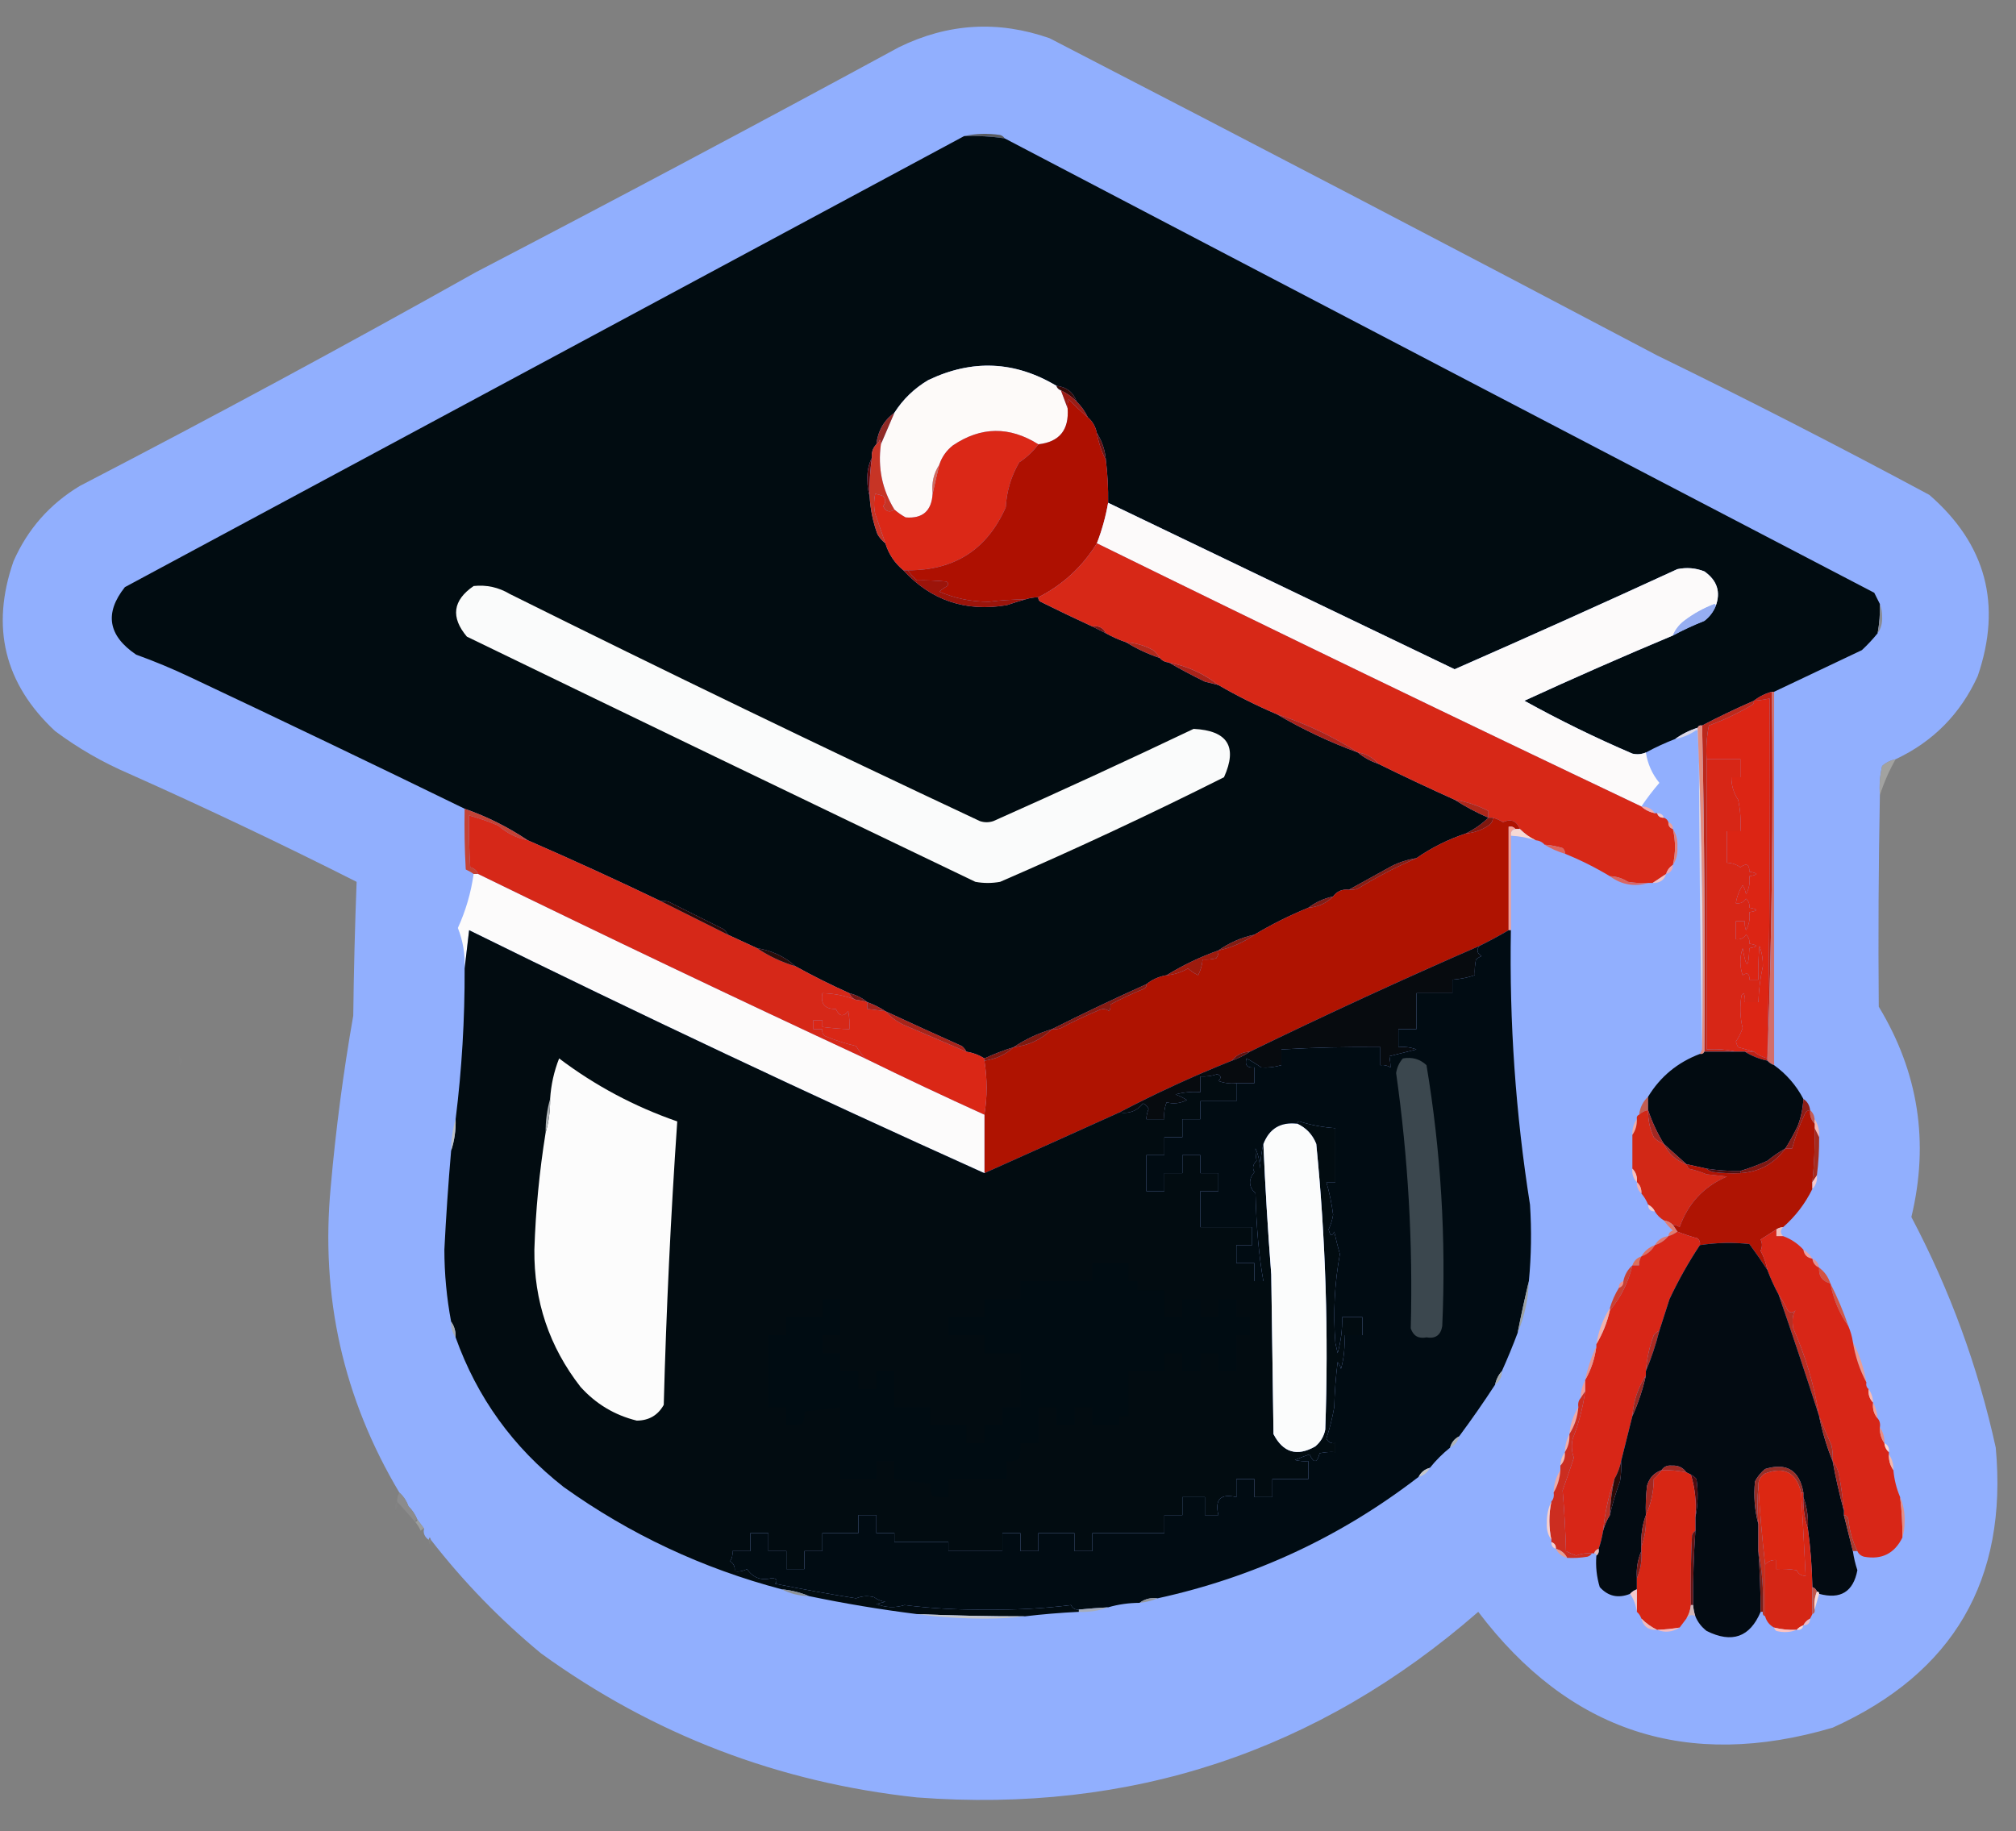<?xml version="1.0" encoding="UTF-8"?>
<!DOCTYPE svg PUBLIC "-//W3C//DTD SVG 1.1//EN" "http://www.w3.org/Graphics/SVG/1.1/DTD/svg11.dtd">
<svg xmlns="http://www.w3.org/2000/svg" version="1.1" width="896px" height="814px" style="shape-rendering:geometricPrecision; text-rendering:geometricPrecision; image-rendering:optimizeQuality; fill-rule:evenodd; clip-rule:evenodd" xmlns:xlink="http://www.w3.org/1999/xlink">
<rect width="100%" height="100%" fill="#808080" stroke="none"/>
<g><path style="opacity:1" fill="#91affe" d="M 842.5,337.5 C 840.181,337.992 838.181,338.992 836.5,340.5C 835.515,344.634 835.182,348.968 835.5,353.5C 834.9,384.685 834.734,416.018 835,447.5C 852.661,476.638 857.495,507.804 849.5,541C 866.628,573.432 879.128,607.599 887,643.5C 892.392,702.217 868.225,743.717 814.5,768C 749.932,787.032 697.432,769.865 657,716.5C 585.695,778.712 502.529,806.212 407.5,799C 346.006,792.399 290.34,771.065 240.5,735C 222.23,719.898 205.896,703.065 191.5,684.5C 191.167,683.167 190.833,683.167 190.5,684.5C 188.622,683.066 187.955,681.399 188.5,679.5C 187.488,678.128 186.488,676.795 185.5,675.5C 184.525,673.205 183.192,671.205 181.5,669.5C 180.649,667.118 179.316,665.118 177.5,663.5C 152.544,621.659 142.377,576.325 147,527.5C 149.246,502.024 152.579,476.69 157,451.5C 157.252,431.424 157.752,411.59 158.5,392C 125.301,375.236 91.635,359.236 57.5,344C 45.683,338.93 34.683,332.597 24.5,325C 1.958,303.979 -4.209,278.813 6,249.5C 12.286,235.214 22.119,224.047 35.5,216C 94.762,185.261 153.429,153.594 211.5,121C 274.484,88.176 337.15,54.843 399.5,21C 421.289,10.312 443.622,8.978 466.5,17C 556.769,63.631 646.769,110.631 736.5,158C 777.209,177.855 817.542,198.521 857.5,220C 882.686,241.904 889.853,268.737 879,300.5C 871.34,317.326 859.174,329.659 842.5,337.5 Z"/></g>
<g><path style="opacity:1" fill="#595b5f" d="M 428.5,60.5 C 433.65,59.349 438.984,59.183 444.5,60C 445.416,60.278 446.082,60.778 446.5,61.5C 440.545,60.636 434.545,60.303 428.5,60.5 Z"/></g>
<g><path style="opacity:1" fill="#010c11" d="M 428.5,60.5 C 434.545,60.303 440.545,60.636 446.5,61.5C 575.196,128.933 704.03,196.266 833,263.5C 833.847,265.193 834.68,266.86 835.5,268.5C 835.628,272.881 835.295,277.215 834.5,281.5C 832.4,284.104 830.067,286.604 827.5,289C 814.474,295.181 801.474,301.347 788.5,307.5C 788.167,307.5 787.833,307.5 787.5,307.5C 784.515,308.326 781.849,309.659 779.5,311.5C 771.556,314.975 763.889,318.642 756.5,322.5C 755.508,322.328 754.842,322.662 754.5,323.5C 750.849,324.659 747.515,326.326 744.5,328.5C 740.042,330.229 735.709,332.229 731.5,334.5C 729.545,335.323 727.545,335.49 725.5,335C 709.123,327.978 693.123,320.145 677.5,311.5C 699.383,301.433 721.383,291.766 743.5,282.5C 748.02,280.074 752.687,277.907 757.5,276C 759.79,274.223 761.457,272.056 762.5,269.5C 764.869,263.189 763.202,258.023 757.5,254C 753.625,252.48 749.625,252.146 745.5,253C 712.62,268.126 679.62,282.959 646.5,297.5C 595.273,272.889 543.94,248.222 492.5,223.5C 492.593,217.137 492.26,210.804 491.5,204.5C 491.139,200.085 489.806,196.085 487.5,192.5C 486.921,189.669 485.588,187.336 483.5,185.5C 482.246,182.907 480.58,180.573 478.5,178.5C 476.984,174.323 473.984,171.989 469.5,171.5C 451.038,160.461 432.038,159.627 412.5,169C 406.336,172.665 401.336,177.498 397.5,183.5C 392.851,186.865 390.184,191.532 389.5,197.5C 387.926,199.102 387.259,201.102 387.5,203.5C 385.981,206.526 385.315,209.859 385.5,213.5C 385.503,216.025 385.837,218.359 386.5,220.5C 386.808,226.353 387.975,232.019 390,237.5C 390.949,239.093 392.115,240.426 393.5,241.5C 394.956,246.293 397.623,250.293 401.5,253.5C 413.827,266.93 429.16,272.097 447.5,269C 450.251,268.057 452.917,267.224 455.5,266.5C 457.435,265.85 459.435,265.517 461.5,265.5C 461.369,266.376 461.702,267.043 462.5,267.5C 470.169,271.32 477.836,274.987 485.5,278.5C 487.456,279.492 489.456,280.492 491.5,281.5C 494.378,283.105 497.378,284.439 500.5,285.5C 505.201,288.404 510.201,290.737 515.5,292.5C 516.514,293.674 517.847,294.34 519.5,294.5C 524.696,297.514 530.029,300.347 535.5,303C 537.518,303.505 539.518,304.005 541.5,304.5C 549.787,309.31 558.453,313.643 567.5,317.5C 578.926,324.211 590.926,329.878 603.5,334.5C 606.144,336.723 609.144,338.389 612.5,339.5C 623.752,345.027 635.085,350.361 646.5,355.5C 651.24,358.534 656.24,361.201 661.5,363.5C 658.593,366.3 655.26,368.633 651.5,370.5C 643.531,373.151 636.198,376.818 629.5,381.5C 625.675,382.074 622.009,383.241 618.5,385C 612.136,388.514 605.803,392.014 599.5,395.5C 596.519,395.182 594.185,396.182 592.5,398.5C 588.407,399.382 584.74,401.049 581.5,403.5C 573.088,406.952 565.088,410.952 557.5,415.5C 551.656,416.757 546.323,419.091 541.5,422.5C 533.43,425.369 525.763,429.035 518.5,433.5C 515.088,434.075 512.088,435.408 509.5,437.5C 495.316,443.871 481.316,450.538 467.5,457.5C 461.369,459.328 455.702,461.995 450.5,465.5C 446.056,466.889 441.723,468.556 437.5,470.5C 435.072,468.957 432.406,467.957 429.5,467.5C 429.047,466.542 428.381,465.708 427.5,465C 416.133,459.932 404.8,454.765 393.5,449.5C 391.058,447.874 388.391,446.541 385.5,445.5C 383.211,443.613 380.545,442.279 377.5,441.5C 369.238,437.791 361.238,433.791 353.5,429.5C 348.701,425.205 343.034,422.538 336.5,421.5C 332.164,419.496 327.831,417.496 323.5,415.5C 323.047,414.542 322.381,413.708 321.5,413C 313.531,409.054 305.531,405.054 297.5,401C 296.207,400.51 294.873,400.343 293.5,400.5C 274.13,391.201 254.463,382.201 234.5,373.5C 225.777,367.649 216.443,362.982 206.5,359.5C 165.974,339.737 125.308,320.237 84.5,301C 76.651,297.273 68.651,293.94 60.5,291C 48.016,282.549 46.349,272.549 55.5,261C 179.865,194.152 304.198,127.319 428.5,60.5 Z"/></g>
<g><path style="opacity:1" fill="#fdfaf9" d="M 469.5,171.5 C 469.833,172.5 470.5,173.167 471.5,173.5C 472.512,176.257 473.512,178.924 474.5,181.5C 475.194,191.124 470.861,196.457 461.5,197.5C 448.615,189.417 435.948,189.584 423.5,198C 420.619,200.279 418.619,203.112 417.5,206.5C 414.965,210.355 413.965,214.688 414.5,219.5C 414.039,227.131 410.039,230.631 402.5,230C 400.677,229.003 399.01,227.836 397.5,226.5C 392.079,217.643 390.079,207.976 391.5,197.5C 393.463,192.897 395.463,188.23 397.5,183.5C 401.336,177.498 406.336,172.665 412.5,169C 432.038,159.627 451.038,160.461 469.5,171.5 Z"/></g>
<g><path style="opacity:1" fill="#370a07" d="M 469.5,171.5 C 473.984,171.989 476.984,174.323 478.5,178.5C 476.427,176.42 474.093,174.754 471.5,173.5C 470.5,173.167 469.833,172.5 469.5,171.5 Z"/></g>
<g><path style="opacity:1" fill="#9b1d15" d="M 471.5,173.5 C 474.093,174.754 476.427,176.42 478.5,178.5C 480.58,180.573 482.246,182.907 483.5,185.5C 480.536,183.038 477.703,180.371 475,177.5C 474.51,178.793 474.343,180.127 474.5,181.5C 473.512,178.924 472.512,176.257 471.5,173.5 Z"/></g>
<g><path style="opacity:1" fill="#902a26" d="M 397.5,183.5 C 395.463,188.23 393.463,192.897 391.5,197.5C 391.631,196.761 391.464,196.094 391,195.5C 390.722,196.416 390.222,197.082 389.5,197.5C 390.184,191.532 392.851,186.865 397.5,183.5 Z"/></g>
<g><path style="opacity:1" fill="#681412" d="M 487.5,192.5 C 489.806,196.085 491.139,200.085 491.5,204.5C 489.589,200.767 488.256,196.767 487.5,192.5 Z"/></g>
<g><path style="opacity:1" fill="#db2817" d="M 461.5,197.5 C 459.213,200.616 456.38,203.283 453,205.5C 449.393,211.663 447.393,218.33 447,225.5C 438.699,244.276 424.199,253.609 403.5,253.5C 402.833,253.5 402.167,253.5 401.5,253.5C 397.623,250.293 394.956,246.293 393.5,241.5C 392.014,237.188 390.514,232.854 389,228.5C 388.333,225.5 388.333,222.5 389,219.5C 390.135,219.727 391.302,220.06 392.5,220.5C 393.747,222.042 393.747,223.542 392.5,225C 393.74,227.473 395.407,227.973 397.5,226.5C 399.01,227.836 400.677,229.003 402.5,230C 410.039,230.631 414.039,227.131 414.5,219.5C 415.402,215.245 416.402,210.911 417.5,206.5C 418.619,203.112 420.619,200.279 423.5,198C 435.948,189.584 448.615,189.417 461.5,197.5 Z"/></g>
<g><path style="opacity:1" fill="#600b0e" d="M 387.5,203.5 C 386.708,209.13 386.375,214.797 386.5,220.5C 385.837,218.359 385.503,216.025 385.5,213.5C 385.315,209.859 385.981,206.526 387.5,203.5 Z"/></g>
<g><path style="opacity:1" fill="#d46a5b" d="M 417.5,206.5 C 416.402,210.911 415.402,215.245 414.5,219.5C 413.965,214.688 414.965,210.355 417.5,206.5 Z"/></g>
<g><path style="opacity:1" fill="#c73425" d="M 391.5,197.5 C 390.079,207.976 392.079,217.643 397.5,226.5C 395.407,227.973 393.74,227.473 392.5,225C 393.747,223.542 393.747,222.042 392.5,220.5C 391.302,220.06 390.135,219.727 389,219.5C 388.333,222.5 388.333,225.5 389,228.5C 390.514,232.854 392.014,237.188 393.5,241.5C 392.115,240.426 390.949,239.093 390,237.5C 387.975,232.019 386.808,226.353 386.5,220.5C 386.375,214.797 386.708,209.13 387.5,203.5C 387.259,201.102 387.926,199.102 389.5,197.5C 390.222,197.082 390.722,196.416 391,195.5C 391.464,196.094 391.631,196.761 391.5,197.5 Z"/></g>
<g><path style="opacity:1" fill="#ae1001" d="M 483.5,185.5 C 485.588,187.336 486.921,189.669 487.5,192.5C 488.256,196.767 489.589,200.767 491.5,204.5C 492.26,210.804 492.593,217.137 492.5,223.5C 491.434,229.642 489.767,235.642 487.5,241.5C 481.066,251.935 472.399,259.935 461.5,265.5C 459.435,265.517 457.435,265.85 455.5,266.5C 450.146,266.471 444.813,266.805 439.5,267.5C 431.713,267.502 424.379,266.002 417.5,263C 418.579,262.044 419.745,261.211 421,260.5C 421.688,259.668 421.521,259.002 420.5,258.5C 416.223,258.079 411.89,257.912 407.5,258C 405.959,256.629 404.625,255.129 403.5,253.5C 424.199,253.609 438.699,244.276 447,225.5C 447.393,218.33 449.393,211.663 453,205.5C 456.38,203.283 459.213,200.616 461.5,197.5C 470.861,196.457 475.194,191.124 474.5,181.5C 474.343,180.127 474.51,178.793 475,177.5C 477.703,180.371 480.536,183.038 483.5,185.5 Z"/></g>
<g><path style="opacity:1" fill="#fcfafa" d="M 492.5,223.5 C 543.94,248.222 595.273,272.889 646.5,297.5C 679.62,282.959 712.62,268.126 745.5,253C 749.625,252.146 753.625,252.48 757.5,254C 763.202,258.023 764.869,263.189 762.5,269.5C 762.565,269.062 762.399,268.728 762,268.5C 757.129,270.352 752.629,272.852 748.5,276C 746.21,277.777 744.543,279.944 743.5,282.5C 721.383,291.766 699.383,301.433 677.5,311.5C 693.123,320.145 709.123,327.978 725.5,335C 727.545,335.49 729.545,335.323 731.5,334.5C 732.272,339.544 734.272,344.044 737.5,348C 734.593,351.395 731.927,354.895 729.5,358.5C 648.355,319.924 567.688,280.924 487.5,241.5C 489.767,235.642 491.434,229.642 492.5,223.5 Z"/></g>
<g><path style="opacity:1" fill="#fafbfb" d="M 210.5,260.5 C 216.233,259.895 221.566,261.062 226.5,264C 295.646,298.404 365.312,332.071 435.5,365C 437.5,365.667 439.5,365.667 441.5,365C 471.336,351.72 501.003,338.054 530.5,324C 545.622,324.766 550.122,331.932 544,345.5C 511.301,361.932 478.134,377.432 444.5,392C 440.833,392.667 437.167,392.667 433.5,392C 358.185,355.88 282.852,319.547 207.5,283C 200.232,274.374 201.232,266.874 210.5,260.5 Z"/></g>
<g><path style="opacity:1" fill="#9c140a" d="M 401.5,253.5 C 402.167,253.5 402.833,253.5 403.5,253.5C 404.625,255.129 405.959,256.629 407.5,258C 411.89,257.912 416.223,258.079 420.5,258.5C 421.521,259.002 421.688,259.668 421,260.5C 419.745,261.211 418.579,262.044 417.5,263C 424.379,266.002 431.713,267.502 439.5,267.5C 444.813,266.805 450.146,266.471 455.5,266.5C 452.917,267.224 450.251,268.057 447.5,269C 429.16,272.097 413.827,266.93 401.5,253.5 Z"/></g>
<g><path style="opacity:1" fill="#96aef2" d="M 762.5,269.5 C 761.457,272.056 759.79,274.223 757.5,276C 752.687,277.907 748.02,280.074 743.5,282.5C 744.543,279.944 746.21,277.777 748.5,276C 752.629,272.852 757.129,270.352 762,268.5C 762.399,268.728 762.565,269.062 762.5,269.5 Z"/></g>
<g><path style="opacity:1" fill="#888b94" d="M 835.5,268.5 C 836.161,270.134 836.494,271.967 836.5,274C 836.7,276.866 836.033,279.366 834.5,281.5C 835.295,277.215 835.628,272.881 835.5,268.5 Z"/></g>
<g><path style="opacity:1" fill="#791611" d="M 485.5,278.5 C 488.313,278.025 490.313,279.025 491.5,281.5C 489.456,280.492 487.456,279.492 485.5,278.5 Z"/></g>
<g><path style="opacity:1" fill="#b0291b" d="M 500.5,285.5 C 504.75,285.791 508.75,286.957 512.5,289C 513.71,290.039 514.71,291.206 515.5,292.5C 510.201,290.737 505.201,288.404 500.5,285.5 Z"/></g>
<g><path style="opacity:1" fill="#a82319" d="M 519.5,294.5 C 527.72,296.118 535.054,299.452 541.5,304.5C 539.518,304.005 537.518,303.505 535.5,303C 530.029,300.347 524.696,297.514 519.5,294.5 Z"/></g>
<g><path style="opacity:1" fill="#d72817" d="M 487.5,241.5 C 567.688,280.924 648.355,319.924 729.5,358.5C 731.181,360.008 733.181,361.008 735.5,361.5C 735.833,361.5 736.167,361.5 736.5,361.5C 736.973,362.906 737.973,363.573 739.5,363.5C 740.5,363.833 741.167,364.5 741.5,365.5C 741.427,367.027 742.094,368.027 743.5,368.5C 744.761,373.842 744.761,379.175 743.5,384.5C 742.026,385.436 741.026,386.77 740.5,388.5C 738.463,389.846 736.463,391.18 734.5,392.5C 733.833,392.5 733.167,392.5 732.5,392.5C 729.482,392.665 726.482,392.498 723.5,392C 721.073,390.409 718.407,389.575 715.5,389.5C 709.071,385.619 702.404,382.285 695.5,379.5C 695.586,378.504 695.252,377.671 694.5,377C 691.883,376.178 689.216,375.678 686.5,375.5C 685.486,374.326 684.153,373.66 682.5,373.5C 679.897,372.256 677.564,370.589 675.5,368.5C 674.022,364.842 671.522,363.842 668,365.5C 666.594,364.586 665.094,363.92 663.5,363.5C 662.833,363.5 662.167,363.5 661.5,363.5C 661.5,362.5 661.5,361.5 661.5,360.5C 656.827,358.053 651.827,356.387 646.5,355.5C 635.085,350.361 623.752,345.027 612.5,339.5C 610.168,336.728 607.168,335.061 603.5,334.5C 599.126,331.659 594.459,328.992 589.5,326.5C 582.389,322.944 575.056,319.944 567.5,317.5C 558.453,313.643 549.787,309.31 541.5,304.5C 535.054,299.452 527.72,296.118 519.5,294.5C 517.847,294.34 516.514,293.674 515.5,292.5C 514.71,291.206 513.71,290.039 512.5,289C 508.75,286.957 504.75,285.791 500.5,285.5C 497.378,284.439 494.378,283.105 491.5,281.5C 490.313,279.025 488.313,278.025 485.5,278.5C 477.836,274.987 470.169,271.32 462.5,267.5C 461.702,267.043 461.369,266.376 461.5,265.5C 472.399,259.935 481.066,251.935 487.5,241.5 Z"/></g>
<g><path style="opacity:1" fill="#dc2514" d="M 779.5,467.5 C 777.302,466.835 774.969,466.168 772.5,465.5C 772.069,464.707 771.735,463.873 771.5,463C 772.777,461.112 773.777,459.112 774.5,457C 773.365,452.252 773.198,447.419 774,442.5C 774.333,442.167 774.667,441.833 775,441.5C 775.49,442.793 775.657,444.127 775.5,445.5C 777.5,445.5 779.5,445.5 781.5,445.5C 781.681,440.041 782.348,434.708 783.5,429.5C 783.565,426.375 783.065,423.375 782,420.5C 781.501,425.489 781.334,430.489 781.5,435.5C 780.167,435.5 778.833,435.5 777.5,435.5C 777.62,432.795 776.62,432.128 774.5,433.5C 773.167,429.5 773.167,425.5 774.5,421.5C 776.127,430.744 777.127,430.744 777.5,421.5C 781.5,420.833 781.5,420.167 777.5,419.5C 777.688,417.897 777.188,416.563 776,415.5C 774.951,417.107 773.451,417.773 771.5,417.5C 771.5,414.833 771.5,412.167 771.5,409.5C 772.833,409.5 774.167,409.5 775.5,409.5C 775.343,410.873 775.51,412.207 776,413.5C 777.375,411.063 777.875,408.397 777.5,405.5C 781.5,404.833 781.5,404.167 777.5,403.5C 777.688,401.897 777.188,400.563 776,399.5C 774.951,401.107 773.451,401.773 771.5,401.5C 771.917,398.657 772.917,395.99 774.5,393.5C 775.281,394.729 775.781,396.062 776,397.5C 777.375,395.063 777.875,392.397 777.5,389.5C 781.5,388.833 781.5,388.167 777.5,387.5C 777.529,384.227 776.196,383.56 773.5,385.5C 771.666,384.246 769.666,383.579 767.5,383.5C 767.5,378.833 767.5,374.167 767.5,369.5C 769.5,369.5 771.5,369.5 773.5,369.5C 773.827,364.786 773.493,360.12 772.5,355.5C 770.483,352.45 769.483,349.117 769.5,345.5C 770.833,345.5 772.167,345.5 773.5,345.5C 773.5,342.833 773.5,340.167 773.5,337.5C 768.5,337.5 763.5,337.5 758.5,337.5C 758.173,332.456 758.506,327.456 759.5,322.5C 766.079,320.081 772.412,317.081 778.5,313.5C 779.298,313.043 779.631,312.376 779.5,311.5C 781.861,311.326 784.194,310.993 786.5,310.5C 786.833,363.837 786.5,417.171 785.5,470.5C 783.22,469.864 781.22,468.864 779.5,467.5 Z"/></g>
<g><path style="opacity:1" fill="#aa231a" d="M 567.5,317.5 C 575.056,319.944 582.389,322.944 589.5,326.5C 594.459,328.992 599.126,331.659 603.5,334.5C 590.926,329.878 578.926,324.211 567.5,317.5 Z"/></g>
<g><path style="opacity:1" fill="#dcd8e6" d="M 754.5,323.5 C 756.495,370.822 757.162,418.488 756.5,466.5C 755.667,419.668 755.167,372.668 755,325.5C 754.667,325.167 754.333,324.833 754,324.5C 751.104,326.533 747.937,327.866 744.5,328.5C 747.515,326.326 750.849,324.659 754.5,323.5 Z"/></g>
<g><path style="opacity:1" fill="#bb291c" d="M 779.5,311.5 C 779.631,312.376 779.298,313.043 778.5,313.5C 772.412,317.081 766.079,320.081 759.5,322.5C 758.506,327.456 758.173,332.456 758.5,337.5C 758.5,380.5 758.5,423.5 758.5,466.5C 763.032,466.182 767.366,466.515 771.5,467.5C 766.833,467.5 762.167,467.5 757.5,467.5C 757.832,418.997 757.499,370.664 756.5,322.5C 763.889,318.642 771.556,314.975 779.5,311.5 Z"/></g>
<g><path style="opacity:1" fill="#a7271e" d="M 603.5,334.5 C 607.168,335.061 610.168,336.728 612.5,339.5C 609.144,338.389 606.144,336.723 603.5,334.5 Z"/></g>
<g><path style="opacity:0.839" fill="#a8a8a6" d="M 842.5,337.5 C 839.592,342.643 837.259,347.976 835.5,353.5C 835.182,348.968 835.515,344.634 836.5,340.5C 838.181,338.992 840.181,337.992 842.5,337.5 Z"/></g>
<g><path style="opacity:1" fill="#d72616" d="M 758.5,337.5 C 763.5,337.5 768.5,337.5 773.5,337.5C 773.5,340.167 773.5,342.833 773.5,345.5C 772.167,345.5 770.833,345.5 769.5,345.5C 769.483,349.117 770.483,352.45 772.5,355.5C 773.493,360.12 773.827,364.786 773.5,369.5C 771.5,369.5 769.5,369.5 767.5,369.5C 767.5,374.167 767.5,378.833 767.5,383.5C 769.666,383.579 771.666,384.246 773.5,385.5C 776.196,383.56 777.529,384.227 777.5,387.5C 781.5,388.167 781.5,388.833 777.5,389.5C 777.875,392.397 777.375,395.063 776,397.5C 775.781,396.062 775.281,394.729 774.5,393.5C 772.917,395.99 771.917,398.657 771.5,401.5C 773.451,401.773 774.951,401.107 776,399.5C 777.188,400.563 777.688,401.897 777.5,403.5C 781.5,404.167 781.5,404.833 777.5,405.5C 777.875,408.397 777.375,411.063 776,413.5C 775.51,412.207 775.343,410.873 775.5,409.5C 774.167,409.5 772.833,409.5 771.5,409.5C 771.5,412.167 771.5,414.833 771.5,417.5C 773.451,417.773 774.951,417.107 776,415.5C 777.188,416.563 777.688,417.897 777.5,419.5C 781.5,420.167 781.5,420.833 777.5,421.5C 777.127,430.744 776.127,430.744 774.5,421.5C 773.167,425.5 773.167,429.5 774.5,433.5C 776.62,432.128 777.62,432.795 777.5,435.5C 778.833,435.5 780.167,435.5 781.5,435.5C 781.334,430.489 781.501,425.489 782,420.5C 783.065,423.375 783.565,426.375 783.5,429.5C 782.348,434.708 781.681,440.041 781.5,445.5C 779.5,445.5 777.5,445.5 775.5,445.5C 775.657,444.127 775.49,442.793 775,441.5C 774.667,441.833 774.333,442.167 774,442.5C 773.198,447.419 773.365,452.252 774.5,457C 773.777,459.112 772.777,461.112 771.5,463C 771.735,463.873 772.069,464.707 772.5,465.5C 774.969,466.168 777.302,466.835 779.5,467.5C 778.167,467.5 776.833,467.5 775.5,467.5C 774.167,467.5 772.833,467.5 771.5,467.5C 767.366,466.515 763.032,466.182 758.5,466.5C 758.5,423.5 758.5,380.5 758.5,337.5 Z"/></g>
<g><path style="opacity:1" fill="#ae281a" d="M 646.5,355.5 C 651.827,356.387 656.827,358.053 661.5,360.5C 661.5,361.5 661.5,362.5 661.5,363.5C 656.24,361.201 651.24,358.534 646.5,355.5 Z"/></g>
<g><path style="opacity:1" fill="#f4acad" d="M 729.5,358.5 C 732.089,358.461 734.089,359.461 735.5,361.5C 733.181,361.008 731.181,360.008 729.5,358.5 Z"/></g>
<g><path style="opacity:1" fill="#f1ccd2" d="M 736.5,361.5 C 738.027,361.427 739.027,362.094 739.5,363.5C 737.973,363.573 736.973,362.906 736.5,361.5 Z"/></g>
<g><path style="opacity:1" fill="#80180f" d="M 661.5,363.5 C 662.167,363.5 662.833,363.5 663.5,363.5C 663.489,365.017 662.823,366.184 661.5,367C 658.439,369.035 655.105,370.201 651.5,370.5C 655.26,368.633 658.593,366.3 661.5,363.5 Z"/></g>
<g><path style="opacity:1" fill="#ed9f9a" d="M 741.5,365.5 C 742.906,365.973 743.573,366.973 743.5,368.5C 742.094,368.027 741.427,367.027 741.5,365.5 Z"/></g>
<g><path style="opacity:1" fill="#af1301" d="M 663.5,363.5 C 665.094,363.92 666.594,364.586 668,365.5C 671.522,363.842 674.022,364.842 675.5,368.5C 674.833,368.5 674.167,368.5 673.5,368.5C 672.791,367.596 671.791,367.263 670.5,367.5C 670.5,382.833 670.5,398.167 670.5,413.5C 666.277,415.979 661.944,418.313 657.5,420.5C 623.385,435.344 589.385,451.01 555.5,467.5C 552.132,467.655 549.465,468.988 547.5,471.5C 530.367,478.338 513.7,486.005 497.5,494.5C 477.606,503.492 457.606,512.492 437.5,521.5C 437.5,512.833 437.5,504.167 437.5,495.5C 438.813,487.599 438.813,479.599 437.5,471.5C 442.506,470.829 446.839,468.829 450.5,465.5C 457.225,464.721 462.891,462.055 467.5,457.5C 468.873,457.657 470.207,457.49 471.5,457C 477.046,454.06 482.713,451.394 488.5,449C 490.112,448.28 491.612,448.446 493,449.5C 493.483,448.552 493.649,447.552 493.5,446.5C 498.286,443.944 503.286,441.61 508.5,439.5C 509.298,439.043 509.631,438.376 509.5,437.5C 512.088,435.408 515.088,434.075 518.5,433.5C 521.875,433.233 525.042,432.233 528,430.5C 529.368,431.703 530.868,432.703 532.5,433.5C 533.635,431.293 534.301,428.96 534.5,426.5C 536.527,426.662 538.527,426.495 540.5,426C 541.337,424.989 541.67,423.822 541.5,422.5C 547.344,421.243 552.677,418.909 557.5,415.5C 565.088,410.952 573.088,406.952 581.5,403.5C 585.836,403.163 589.503,401.496 592.5,398.5C 594.185,396.182 596.519,395.182 599.5,395.5C 600.873,395.657 602.207,395.49 603.5,395C 611.901,389.823 620.568,385.323 629.5,381.5C 636.198,376.818 643.531,373.151 651.5,370.5C 655.105,370.201 658.439,369.035 661.5,367C 662.823,366.184 663.489,365.017 663.5,363.5 Z"/></g>
<g><path style="opacity:1" fill="#c44335" d="M 206.5,359.5 C 216.443,362.982 225.777,367.649 234.5,373.5C 229.521,372.481 225.188,370.314 221.5,367C 217.238,365.191 212.904,363.691 208.5,362.5C 208.334,370.174 208.5,377.841 209,385.5C 210.729,385.974 211.895,386.974 212.5,388.5C 211.833,388.5 211.167,388.5 210.5,388.5C 209.469,387.751 208.302,387.085 207,386.5C 206.5,377.506 206.334,368.506 206.5,359.5 Z"/></g>
<g><path style="opacity:1" fill="#f7d9d5" d="M 673.5,368.5 C 674.167,368.5 674.833,368.5 675.5,368.5C 677.564,370.589 679.897,372.256 682.5,373.5C 678.929,372.358 675.262,371.691 671.5,371.5C 671.285,369.821 671.952,368.821 673.5,368.5 Z"/></g>
<g><path style="opacity:1" fill="#df827e" d="M 743.5,368.5 C 745.047,370.807 745.713,373.473 745.5,376.5C 745.713,379.527 745.047,382.193 743.5,384.5C 744.761,379.175 744.761,373.842 743.5,368.5 Z"/></g>
<g><path style="opacity:1" fill="#bf2115" d="M 787.5,307.5 C 788.162,362.51 787.496,417.177 785.5,471.5C 781.851,470.733 778.518,469.4 775.5,467.5C 776.833,467.5 778.167,467.5 779.5,467.5C 781.22,468.864 783.22,469.864 785.5,470.5C 786.5,417.171 786.833,363.837 786.5,310.5C 784.194,310.993 781.861,311.326 779.5,311.5C 781.849,309.659 784.515,308.326 787.5,307.5 Z"/></g>
<g><path style="opacity:1" fill="#dd645c" d="M 686.5,375.5 C 689.216,375.678 691.883,376.178 694.5,377C 695.252,377.671 695.586,378.504 695.5,379.5C 692.256,378.537 689.256,377.204 686.5,375.5 Z"/></g>
<g><path style="opacity:1" fill="#f69f93" d="M 673.5,368.5 C 671.952,368.821 671.285,369.821 671.5,371.5C 671.5,385.5 671.5,399.5 671.5,413.5C 671.167,413.5 670.833,413.5 670.5,413.5C 670.5,398.167 670.5,382.833 670.5,367.5C 671.791,367.263 672.791,367.596 673.5,368.5 Z"/></g>
<g><path style="opacity:1" fill="#efa6ad" d="M 743.5,384.5 C 743.446,386.632 742.446,387.965 740.5,388.5C 741.026,386.77 742.026,385.436 743.5,384.5 Z"/></g>
<g><path style="opacity:1" fill="#d26d69" d="M 787.5,307.5 C 787.833,307.5 788.167,307.5 788.5,307.5C 788.5,362.833 788.5,418.167 788.5,473.5C 787.29,473.068 786.29,472.401 785.5,471.5C 787.496,417.177 788.162,362.51 787.5,307.5 Z"/></g>
<g><path style="opacity:1" fill="#fcfbfb" d="M 210.5,388.5 C 211.167,388.5 211.833,388.5 212.5,388.5C 269.614,416.391 326.947,443.724 384.5,470.5C 401.977,479.07 419.643,487.403 437.5,495.5C 437.5,504.167 437.5,512.833 437.5,521.5C 360.584,486.877 284.251,450.877 208.5,413.5C 207.833,419.319 207.167,424.986 206.5,430.5C 206.779,424.285 205.779,418.285 203.5,412.5C 206.997,404.839 209.331,396.839 210.5,388.5 Z"/></g>
<g><path style="opacity:1" fill="#851e14" d="M 629.5,381.5 C 620.568,385.323 611.901,389.823 603.5,395C 602.207,395.49 600.873,395.657 599.5,395.5C 605.803,392.014 612.136,388.514 618.5,385C 622.009,383.241 625.675,382.074 629.5,381.5 Z"/></g>
<g><path style="opacity:1" fill="#f2c3c3" d="M 740.5,388.5 C 739.608,391.292 737.608,392.625 734.5,392.5C 736.463,391.18 738.463,389.846 740.5,388.5 Z"/></g>
<g><path style="opacity:1" fill="#d96662" d="M 715.5,389.5 C 718.407,389.575 721.073,390.409 723.5,392C 726.482,392.498 729.482,392.665 732.5,392.5C 726.352,394.318 720.686,393.318 715.5,389.5 Z"/></g>
<g><path style="opacity:1" fill="#d62818" d="M 234.5,373.5 C 254.463,382.201 274.13,391.201 293.5,400.5C 303.491,405.498 313.491,410.498 323.5,415.5C 327.831,417.496 332.164,419.496 336.5,421.5C 341.718,425.034 347.385,427.701 353.5,429.5C 361.238,433.791 369.238,437.791 377.5,441.5C 378.1,442.9 379.1,443.9 380.5,444.5C 375.713,442.609 370.713,441.609 365.5,441.5C 364.603,446.272 366.603,448.605 371.5,448.5C 372.938,451.823 374.771,452.156 377,449.5C 377.497,452.146 377.664,454.813 377.5,457.5C 373.481,457.354 369.481,457.021 365.5,456.5C 365.5,455.5 365.5,454.5 365.5,453.5C 364.167,453.5 362.833,453.5 361.5,453.5C 361.5,454.833 361.5,456.167 361.5,457.5C 362.833,457.5 364.167,457.5 365.5,457.5C 365.281,458.675 365.614,459.675 366.5,460.5C 371.051,462.395 375.718,463.895 380.5,465C 381.721,467.034 383.055,468.867 384.5,470.5C 326.947,443.724 269.614,416.391 212.5,388.5C 211.895,386.974 210.729,385.974 209,385.5C 208.5,377.841 208.334,370.174 208.5,362.5C 212.904,363.691 217.238,365.191 221.5,367C 225.188,370.314 229.521,372.481 234.5,373.5 Z"/></g>
<g><path style="opacity:1" fill="#811d15" d="M 592.5,398.5 C 589.503,401.496 585.836,403.163 581.5,403.5C 584.74,401.049 588.407,399.382 592.5,398.5 Z"/></g>
<g><path style="opacity:1" fill="#290907" d="M 293.5,400.5 C 294.873,400.343 296.207,400.51 297.5,401C 305.531,405.054 313.531,409.054 321.5,413C 322.381,413.708 323.047,414.542 323.5,415.5C 313.491,410.498 303.491,405.498 293.5,400.5 Z"/></g>
<g><path style="opacity:1" fill="#020c11" d="M 437.5,521.5 C 457.606,512.492 477.606,503.492 497.5,494.5C 501.857,495.204 505.357,493.87 508,490.5C 509.158,490.998 509.991,491.831 510.5,493C 509.852,494.44 509.519,495.94 509.5,497.5C 512.167,497.5 514.833,497.5 517.5,497.5C 517.232,494.881 517.565,492.381 518.5,490C 521.527,490.84 524.527,490.507 527.5,489C 525.941,488.02 524.274,487.187 522.5,486.5C 526.107,485.511 529.774,485.177 533.5,485.5C 533.5,483.167 533.5,480.833 533.5,478.5C 536.066,478.656 538.566,478.322 541,477.5C 542.713,478.137 542.879,479.137 541.5,480.5C 544.086,481.48 546.753,481.813 549.5,481.5C 549.5,484.167 549.5,486.833 549.5,489.5C 544.167,489.5 538.833,489.5 533.5,489.5C 533.5,492.167 533.5,494.833 533.5,497.5C 530.833,497.5 528.167,497.5 525.5,497.5C 525.5,500.167 525.5,502.833 525.5,505.5C 522.833,505.5 520.167,505.5 517.5,505.5C 517.5,508.167 517.5,510.833 517.5,513.5C 514.833,513.5 512.167,513.5 509.5,513.5C 509.5,518.833 509.5,524.167 509.5,529.5C 512.167,529.5 514.833,529.5 517.5,529.5C 517.5,526.833 517.5,524.167 517.5,521.5C 520.167,521.5 522.833,521.5 525.5,521.5C 525.5,518.833 525.5,516.167 525.5,513.5C 528.167,513.5 530.833,513.5 533.5,513.5C 533.5,516.167 533.5,518.833 533.5,521.5C 536.167,521.5 538.833,521.5 541.5,521.5C 541.5,524.167 541.5,526.833 541.5,529.5C 538.833,529.5 536.167,529.5 533.5,529.5C 533.5,534.833 533.5,540.167 533.5,545.5C 541.167,545.5 548.833,545.5 556.5,545.5C 556.5,548.167 556.5,550.833 556.5,553.5C 554.167,553.5 551.833,553.5 549.5,553.5C 549.5,556.167 549.5,558.833 549.5,561.5C 552.167,561.5 554.833,561.5 557.5,561.5C 557.5,564.167 557.5,566.833 557.5,569.5C 558.833,569.5 560.167,569.5 561.5,569.5C 559.545,558.605 558.379,545.605 558,530.5C 554.93,527.55 554.763,524.383 557.5,521C 556.498,519.234 556.832,517.567 558.5,516C 558.153,514.431 557.986,512.598 558,510.5C 559.232,513.3 559.899,516.3 560,519.5C 560.177,515.644 560.677,511.977 561.5,508.5C 562.334,527.851 563.501,547.185 565,566.5C 565.333,590.167 565.667,613.833 566,637.5C 570.287,645.729 576.454,647.563 584.5,643C 586.894,641.048 588.394,638.548 589,635.5C 590.521,593.069 589.188,550.735 585,508.5C 583.341,504.342 580.508,501.342 576.5,499.5C 576.56,498.957 576.893,498.624 577.5,498.5C 582.719,500.135 588.053,501.135 593.5,501.5C 593.5,509.5 593.5,517.5 593.5,525.5C 592.167,525.5 590.833,525.5 589.5,525.5C 590.886,530.217 591.886,535.051 592.5,540C 592.135,542.261 591.469,544.427 590.5,546.5C 591.183,549.461 592.016,549.795 593,547.5C 593.729,550.855 594.562,554.188 595.5,557.5C 593.121,570.589 592.454,583.756 593.5,597C 593.833,598.5 594.167,600 594.5,601.5C 595.97,596.27 596.637,590.937 596.5,585.5C 599.5,585.5 602.5,585.5 605.5,585.5C 605.5,588.167 605.5,590.833 605.5,593.5C 602.833,593.5 600.167,593.5 597.5,593.5C 597.825,598.599 597.325,603.599 596,608.5C 595.751,607.376 595.251,606.376 594.5,605.5C 593.669,612.142 593.169,618.809 593,625.5C 592.161,630.308 590.994,634.974 589.5,639.5C 590.32,641.111 591.654,641.778 593.5,641.5C 593.5,642.833 593.5,644.167 593.5,645.5C 591.143,645.337 588.81,645.503 586.5,646C 585.401,650.418 583.901,650.585 582,646.5C 579.825,647.255 577.659,648.088 575.5,649C 577.473,649.495 579.473,649.662 581.5,649.5C 581.5,652.167 581.5,654.833 581.5,657.5C 576.167,657.5 570.833,657.5 565.5,657.5C 565.5,660.167 565.5,662.833 565.5,665.5C 562.833,665.5 560.167,665.5 557.5,665.5C 557.5,662.833 557.5,660.167 557.5,657.5C 554.833,657.5 552.167,657.5 549.5,657.5C 549.5,660.167 549.5,662.833 549.5,665.5C 542.5,663.833 539.833,666.5 541.5,673.5C 539.5,673.5 537.5,673.5 535.5,673.5C 535.5,670.833 535.5,668.167 535.5,665.5C 532.167,665.5 528.833,665.5 525.5,665.5C 525.5,668.167 525.5,670.833 525.5,673.5C 522.833,673.5 520.167,673.5 517.5,673.5C 517.5,676.167 517.5,678.833 517.5,681.5C 506.833,681.5 496.167,681.5 485.5,681.5C 485.5,684.167 485.5,686.833 485.5,689.5C 482.833,689.5 480.167,689.5 477.5,689.5C 477.5,686.833 477.5,684.167 477.5,681.5C 472.167,681.5 466.833,681.5 461.5,681.5C 461.5,684.167 461.5,686.833 461.5,689.5C 458.833,689.5 456.167,689.5 453.5,689.5C 453.5,686.833 453.5,684.167 453.5,681.5C 450.833,681.5 448.167,681.5 445.5,681.5C 445.5,684.167 445.5,686.833 445.5,689.5C 437.5,689.5 429.5,689.5 421.5,689.5C 421.5,688.167 421.5,686.833 421.5,685.5C 413.5,685.5 405.5,685.5 397.5,685.5C 397.5,684.167 397.5,682.833 397.5,681.5C 394.833,681.5 392.167,681.5 389.5,681.5C 389.5,678.833 389.5,676.167 389.5,673.5C 386.833,673.5 384.167,673.5 381.5,673.5C 381.5,676.167 381.5,678.833 381.5,681.5C 376.167,681.5 370.833,681.5 365.5,681.5C 365.5,684.167 365.5,686.833 365.5,689.5C 362.833,689.5 360.167,689.5 357.5,689.5C 357.5,692.167 357.5,694.833 357.5,697.5C 354.833,697.5 352.167,697.5 349.5,697.5C 349.5,694.833 349.5,692.167 349.5,689.5C 346.833,689.5 344.167,689.5 341.5,689.5C 341.5,686.833 341.5,684.167 341.5,681.5C 338.833,681.5 336.167,681.5 333.5,681.5C 333.5,684.167 333.5,686.833 333.5,689.5C 330.833,689.5 328.167,689.5 325.5,689.5C 325.714,691.144 325.38,692.644 324.5,694C 326.107,695.049 326.773,696.549 326.5,698.5C 328.467,698.739 330.301,698.406 332,697.5C 334.742,701.414 338.408,702.747 343,701.5C 345.241,701.68 345.741,702.513 344.5,704C 356.499,706.435 368.499,708.602 380.5,710.5C 383.103,709.438 385.77,709.272 388.5,710C 389.949,711.117 391.616,711.784 393.5,712C 392.167,712.333 390.833,712.667 389.5,713C 393.62,714.66 397.786,714.827 402,713.5C 414.276,715.016 426.609,715.682 439,715.5C 451.44,715.683 463.773,715.016 476,713.5C 476.71,714.973 477.876,715.64 479.5,715.5C 479.5,715.833 479.5,716.167 479.5,716.5C 471.33,716.899 463.33,717.565 455.5,718.5C 439.491,718.5 423.491,718.166 407.5,717.5C 391.388,715.481 375.388,712.815 359.5,709.5C 355.761,707.898 351.761,706.898 347.5,706.5C 312.241,697.2 279.908,682.033 250.5,661C 228.031,643.385 212.031,621.218 202.5,594.5C 202.59,591.848 201.924,589.515 200.5,587.5C 198.513,576.937 197.513,566.271 197.5,555.5C 198.236,540.812 199.236,526.145 200.5,511.5C 201.972,507.081 202.638,502.414 202.5,497.5C 205.256,475.404 206.59,453.071 206.5,430.5C 207.167,424.986 207.833,419.319 208.5,413.5C 284.251,450.877 360.584,486.877 437.5,521.5 Z"/></g>
<g><path style="opacity:1" fill="#821d13" d="M 557.5,415.5 C 552.677,418.909 547.344,421.243 541.5,422.5C 546.323,419.091 551.656,416.757 557.5,415.5 Z"/></g>
<g><path style="opacity:1" fill="#2b0d0a" d="M 336.5,421.5 C 343.034,422.538 348.701,425.205 353.5,429.5C 347.385,427.701 341.718,425.034 336.5,421.5 Z"/></g>
<g><path style="opacity:1" fill="#070b0f" d="M 657.5,420.5 C 656.119,422.274 656.452,423.774 658.5,425C 657.584,425.374 656.75,425.874 656,426.5C 655.503,428.81 655.337,431.143 655.5,433.5C 652.266,434.576 648.932,435.243 645.5,435.5C 645.5,437.5 645.5,439.5 645.5,441.5C 640.167,441.5 634.833,441.5 629.5,441.5C 629.5,446.833 629.5,452.167 629.5,457.5C 626.833,457.5 624.167,457.5 621.5,457.5C 621.5,460.167 621.5,462.833 621.5,465.5C 624.247,465.187 626.914,465.52 629.5,466.5C 625.463,467.509 621.463,468.509 617.5,469.5C 617.815,471.226 617.981,472.893 618,474.5C 616.644,473.62 615.144,473.286 613.5,473.5C 613.5,470.833 613.5,468.167 613.5,465.5C 598.666,465.32 584,465.654 569.5,466.5C 569.5,468.833 569.5,471.167 569.5,473.5C 566.373,474.391 563.373,474.725 560.5,474.5C 558.426,473.006 556.26,471.673 554,470.5C 553.153,473.49 554.32,474.824 557.5,474.5C 557.5,476.833 557.5,479.167 557.5,481.5C 554.833,481.5 552.167,481.5 549.5,481.5C 546.753,481.813 544.086,481.48 541.5,480.5C 542.879,479.137 542.713,478.137 541,477.5C 538.566,478.322 536.066,478.656 533.5,478.5C 533.5,480.833 533.5,483.167 533.5,485.5C 529.774,485.177 526.107,485.511 522.5,486.5C 524.274,487.187 525.941,488.02 527.5,489C 524.527,490.507 521.527,490.84 518.5,490C 517.565,492.381 517.232,494.881 517.5,497.5C 514.833,497.5 512.167,497.5 509.5,497.5C 509.519,495.94 509.852,494.44 510.5,493C 509.991,491.831 509.158,490.998 508,490.5C 505.357,493.87 501.857,495.204 497.5,494.5C 513.7,486.005 530.367,478.338 547.5,471.5C 550.391,470.459 553.058,469.126 555.5,467.5C 589.385,451.01 623.385,435.344 657.5,420.5 Z"/></g>
<g><path style="opacity:1" fill="#9d1b0d" d="M 541.5,422.5 C 541.67,423.822 541.337,424.989 540.5,426C 538.527,426.495 536.527,426.662 534.5,426.5C 534.301,428.96 533.635,431.293 532.5,433.5C 530.868,432.703 529.368,431.703 528,430.5C 525.042,432.233 521.875,433.233 518.5,433.5C 525.763,429.035 533.43,425.369 541.5,422.5 Z"/></g>
<g><path style="opacity:1" fill="#761915" d="M 377.5,441.5 C 380.545,442.279 383.211,443.613 385.5,445.5C 383.883,444.962 382.216,444.629 380.5,444.5C 379.1,443.9 378.1,442.9 377.5,441.5 Z"/></g>
<g><path style="opacity:1" fill="#e38e81" d="M 754.5,323.5 C 754.842,322.662 755.508,322.328 756.5,322.5C 757.499,370.664 757.832,418.997 757.5,467.5C 757.158,468.338 756.492,468.672 755.5,468.5C 755.833,467.833 756.167,467.167 756.5,466.5C 757.162,418.488 756.495,370.822 754.5,323.5 Z"/></g>
<g><path style="opacity:1" fill="#da2716" d="M 380.5,444.5 C 382.216,444.629 383.883,444.962 385.5,445.5C 385.5,446.5 385.5,447.5 385.5,448.5C 388.167,448.833 390.833,449.167 393.5,449.5C 395.687,451.949 398.353,453.949 401.5,455.5C 410.867,459.52 420.201,463.52 429.5,467.5C 432.406,467.957 435.072,468.957 437.5,470.5C 437.5,470.833 437.5,471.167 437.5,471.5C 438.813,479.599 438.813,487.599 437.5,495.5C 419.643,487.403 401.977,479.07 384.5,470.5C 383.055,468.867 381.721,467.034 380.5,465C 375.718,463.895 371.051,462.395 366.5,460.5C 365.614,459.675 365.281,458.675 365.5,457.5C 364.167,457.5 362.833,457.5 361.5,457.5C 361.5,456.167 361.5,454.833 361.5,453.5C 362.833,453.5 364.167,453.5 365.5,453.5C 365.5,454.5 365.5,455.5 365.5,456.5C 369.481,457.021 373.481,457.354 377.5,457.5C 377.664,454.813 377.497,452.146 377,449.5C 374.771,452.156 372.938,451.823 371.5,448.5C 366.603,448.605 364.603,446.272 365.5,441.5C 370.713,441.609 375.713,442.609 380.5,444.5 Z"/></g>
<g><path style="opacity:1" fill="#a7251d" d="M 385.5,445.5 C 388.391,446.541 391.058,447.874 393.5,449.5C 390.833,449.167 388.167,448.833 385.5,448.5C 385.5,447.5 385.5,446.5 385.5,445.5 Z"/></g>
<g><path style="opacity:1" fill="#861b12" d="M 509.5,437.5 C 509.631,438.376 509.298,439.043 508.5,439.5C 503.286,441.61 498.286,443.944 493.5,446.5C 493.649,447.552 493.483,448.552 493,449.5C 491.612,448.446 490.112,448.28 488.5,449C 482.713,451.394 477.046,454.06 471.5,457C 470.207,457.49 468.873,457.657 467.5,457.5C 481.316,450.538 495.316,443.871 509.5,437.5 Z"/></g>
<g><path style="opacity:1" fill="#a72419" d="M 393.5,449.5 C 404.8,454.765 416.133,459.932 427.5,465C 428.381,465.708 429.047,466.542 429.5,467.5C 420.201,463.52 410.867,459.52 401.5,455.5C 398.353,453.949 395.687,451.949 393.5,449.5 Z"/></g>
<g><path style="opacity:1" fill="#7e1a10" d="M 467.5,457.5 C 462.891,462.055 457.225,464.721 450.5,465.5C 455.702,461.995 461.369,459.328 467.5,457.5 Z"/></g>
<g><path style="opacity:0.034" fill="#a3a5a1" d="M 79.5,469.5 C 81.368,470.786 81.534,472.119 80,473.5C 79.51,472.207 79.343,470.873 79.5,469.5 Z"/></g>
<g><path style="opacity:1" fill="#62120e" d="M 555.5,467.5 C 553.058,469.126 550.391,470.459 547.5,471.5C 549.465,468.988 552.132,467.655 555.5,467.5 Z"/></g>
<g><path style="opacity:1" fill="#801910" d="M 450.5,465.5 C 446.839,468.829 442.506,470.829 437.5,471.5C 437.5,471.167 437.5,470.833 437.5,470.5C 441.723,468.556 446.056,466.889 450.5,465.5 Z"/></g>
<g><path style="opacity:1" fill="#fcfcfc" d="M 242.5,503.5 C 243.889,498.731 244.556,493.731 244.5,488.5C 244.891,482.272 246.224,476.272 248.5,470.5C 264.459,482.565 281.959,491.898 301,498.5C 298.118,540.426 296.118,582.426 295,624.5C 292.406,629.134 288.406,631.467 283,631.5C 273.155,629.075 264.822,624.075 258,616.5C 244.105,598.65 237.272,578.316 237.5,555.5C 238.066,538.033 239.733,520.7 242.5,503.5 Z"/></g>
<g><path style="opacity:1" fill="#c35e52" d="M 732.5,487.5 C 732.5,489.5 732.5,491.5 732.5,493.5C 730.938,493.733 729.605,494.4 728.5,495.5C 728.896,492.279 730.229,489.612 732.5,487.5 Z"/></g>
<g><path style="opacity:1" fill="#aeb3b6" d="M 244.5,488.5 C 244.556,493.731 243.889,498.731 242.5,503.5C 242.444,498.269 243.111,493.269 244.5,488.5 Z"/></g>
<g><path style="opacity:1" fill="#c45c54" d="M 804.5,493.5 C 805.674,494.514 806.34,495.847 806.5,497.5C 806.5,498.167 806.5,498.833 806.5,499.5C 804.926,497.898 804.259,495.898 804.5,493.5 Z"/></g>
<g><path style="opacity:1" fill="#020b11" d="M 757.5,467.5 C 762.167,467.5 766.833,467.5 771.5,467.5C 772.833,467.5 774.167,467.5 775.5,467.5C 778.518,469.4 781.851,470.733 785.5,471.5C 786.29,472.401 787.29,473.068 788.5,473.5C 793.992,477.476 798.325,482.476 801.5,488.5C 801.303,492.622 800.47,496.622 799,500.5C 797.349,503.971 795.516,507.304 793.5,510.5C 790.732,512.087 788.065,513.92 785.5,516C 781.504,517.82 777.504,519.32 773.5,520.5C 768.463,520.587 763.463,520.254 758.5,519.5C 755.5,518.833 752.5,518.167 749.5,517.5C 746.192,514.529 742.859,511.529 739.5,508.5C 736.582,503.735 734.249,498.735 732.5,493.5C 732.5,491.5 732.5,489.5 732.5,487.5C 737.899,478.606 745.566,472.273 755.5,468.5C 756.492,468.672 757.158,468.338 757.5,467.5 Z"/></g>
<g><path style="opacity:1" fill="#bfc1c4" d="M 202.5,497.5 C 202.638,502.414 201.972,507.081 200.5,511.5C 200.532,506.609 201.199,501.943 202.5,497.5 Z"/></g>
<g><path style="opacity:1" fill="#fbfcfc" d="M 576.5,499.5 C 580.508,501.342 583.341,504.342 585,508.5C 589.188,550.735 590.521,593.069 589,635.5C 588.394,638.548 586.894,641.048 584.5,643C 576.454,647.563 570.287,645.729 566,637.5C 565.667,613.833 565.333,590.167 565,566.5C 563.501,547.185 562.334,527.851 561.5,508.5C 564.135,501.678 569.135,498.678 576.5,499.5 Z"/></g>
<g><path style="opacity:1" fill="#f3ada6" d="M 727.5,497.5 C 727.59,500.152 726.924,502.485 725.5,504.5C 725.41,501.848 726.076,499.515 727.5,497.5 Z"/></g>
<g><path style="opacity:1" fill="#f5b8b2" d="M 806.5,497.5 C 808.04,499.838 808.706,502.505 808.5,505.5C 807.833,504.167 807.167,502.833 806.5,501.5C 806.5,500.833 806.5,500.167 806.5,499.5C 806.5,498.833 806.5,498.167 806.5,497.5 Z"/></g>
<g><path style="opacity:1" fill="#a22822" d="M 732.5,493.5 C 734.249,498.735 736.582,503.735 739.5,508.5C 737.771,507.883 736.271,506.883 735,505.5C 733.215,501.695 732.382,497.695 732.5,493.5 Z"/></g>
<g><path style="opacity:1" fill="#d22816" d="M 732.5,493.5 C 732.382,497.695 733.215,501.695 735,505.5C 736.271,506.883 737.771,507.883 739.5,508.5C 741.596,512.932 744.929,515.932 749.5,517.5C 749.804,518.15 750.137,518.817 750.5,519.5C 753.304,520.105 755.971,520.938 758.5,522C 761.5,522.333 764.5,522.667 767.5,523C 757.208,527.457 750.208,534.957 746.5,545.5C 745.583,544.873 744.583,544.539 743.5,544.5C 742.395,543.4 741.062,542.733 739.5,542.5C 737.833,541.5 736.5,540.167 735.5,538.5C 734.833,537.167 733.833,536.167 732.5,535.5C 731.737,533.632 730.737,531.965 729.5,530.5C 729.598,528.447 728.931,526.78 727.5,525.5C 727.741,523.102 727.074,521.102 725.5,519.5C 725.5,514.5 725.5,509.5 725.5,504.5C 726.924,502.485 727.59,500.152 727.5,497.5C 727.328,496.508 727.662,495.842 728.5,495.5C 729.605,494.4 730.938,493.733 732.5,493.5 Z"/></g>
<g><path style="opacity:1" fill="#a52b1e" d="M 806.5,501.5 C 807.167,502.833 807.833,504.167 808.5,505.5C 808.553,511.196 808.22,516.862 807.5,522.5C 806.833,523.5 806.167,524.5 805.5,525.5C 806.323,517.529 806.656,509.529 806.5,501.5 Z"/></g>
<g><path style="opacity:1" fill="#8c1e17" d="M 801.5,488.5 C 803.25,489.659 804.25,491.326 804.5,493.5C 803.25,493.577 802.417,494.244 802,495.5C 799.732,500.339 797.899,505.339 796.5,510.5C 795.5,510.5 794.5,510.5 793.5,510.5C 795.516,507.304 797.349,503.971 799,500.5C 800.47,496.622 801.303,492.622 801.5,488.5 Z"/></g>
<g><path style="opacity:1" fill="#9d2921" d="M 739.5,508.5 C 742.859,511.529 746.192,514.529 749.5,517.5C 744.929,515.932 741.596,512.932 739.5,508.5 Z"/></g>
<g><path style="opacity:1" fill="#7e1812" d="M 793.5,510.5 C 788.605,517.283 781.938,520.95 773.5,521.5C 773.5,521.167 773.5,520.833 773.5,520.5C 777.504,519.32 781.504,517.82 785.5,516C 788.065,513.92 790.732,512.087 793.5,510.5 Z"/></g>
<g><path style="opacity:1" fill="#af1403" d="M 804.5,493.5 C 804.259,495.898 804.926,497.898 806.5,499.5C 806.5,500.167 806.5,500.833 806.5,501.5C 806.656,509.529 806.323,517.529 805.5,525.5C 805.5,526.5 805.5,527.5 805.5,528.5C 802.317,535.02 797.983,540.687 792.5,545.5C 791.391,545.557 790.391,545.89 789.5,546.5C 787.195,547.989 784.862,549.489 782.5,551C 783.285,552.543 783.285,554.21 782.5,556C 783.937,558.701 784.937,561.534 785.5,564.5C 782.979,560.646 780.312,556.812 777.5,553C 770.087,552.204 762.754,552.37 755.5,553.5C 755.719,552.325 755.386,551.325 754.5,550.5C 751.38,549.642 748.38,548.642 745.5,547.5C 744.833,546.5 744.167,545.5 743.5,544.5C 744.583,544.539 745.583,544.873 746.5,545.5C 750.208,534.957 757.208,527.457 767.5,523C 764.5,522.667 761.5,522.333 758.5,522C 755.971,520.938 753.304,520.105 750.5,519.5C 750.137,518.817 749.804,518.15 749.5,517.5C 752.5,518.167 755.5,518.833 758.5,519.5C 759.263,520.268 760.263,520.768 761.5,521C 765.486,521.499 769.486,521.666 773.5,521.5C 781.938,520.95 788.605,517.283 793.5,510.5C 794.5,510.5 795.5,510.5 796.5,510.5C 797.899,505.339 799.732,500.339 802,495.5C 802.417,494.244 803.25,493.577 804.5,493.5 Z"/></g>
<g><path style="opacity:1" fill="#4f1011" d="M 758.5,519.5 C 763.463,520.254 768.463,520.587 773.5,520.5C 773.5,520.833 773.5,521.167 773.5,521.5C 769.486,521.666 765.486,521.499 761.5,521C 760.263,520.768 759.263,520.268 758.5,519.5 Z"/></g>
<g><path style="opacity:1" fill="#f7cacd" d="M 807.5,522.5 C 807.741,524.898 807.074,526.898 805.5,528.5C 805.5,527.5 805.5,526.5 805.5,525.5C 806.167,524.5 806.833,523.5 807.5,522.5 Z"/></g>
<g><path style="opacity:1" fill="#f8c2bd" d="M 725.5,519.5 C 727.074,521.102 727.741,523.102 727.5,525.5C 725.926,523.898 725.259,521.898 725.5,519.5 Z"/></g>
<g><path style="opacity:1" fill="#f7afa9" d="M 727.5,525.5 C 728.931,526.78 729.598,528.447 729.5,530.5C 728.069,529.22 727.402,527.553 727.5,525.5 Z"/></g>
<g><path style="opacity:1" fill="#010c13" d="M 670.5,413.5 C 670.833,413.5 671.167,413.5 671.5,413.5C 670.783,454.459 673.616,495.125 680,535.5C 680.743,546.86 680.577,558.193 679.5,569.5C 677.707,577.019 676.041,584.686 674.5,592.5C 672.382,598.171 670.048,603.838 667.5,609.5C 665.992,611.181 664.992,613.181 664.5,615.5C 659.426,623.304 654.092,630.971 648.5,638.5C 646.413,639.585 645.08,641.251 644.5,643.5C 641.167,646.167 638.167,649.167 635.5,652.5C 633.251,653.08 631.585,654.413 630.5,656.5C 595.947,683.139 557.28,701.139 514.5,710.5C 511.447,710.111 508.78,710.777 506.5,712.5C 501.609,712.532 496.943,713.199 492.5,714.5C 488.158,714.739 483.824,715.073 479.5,715.5C 477.876,715.64 476.71,714.973 476,713.5C 463.773,715.016 451.44,715.683 439,715.5C 426.609,715.682 414.276,715.016 402,713.5C 397.786,714.827 393.62,714.66 389.5,713C 390.833,712.667 392.167,712.333 393.5,712C 391.616,711.784 389.949,711.117 388.5,710C 385.77,709.272 383.103,709.438 380.5,710.5C 368.499,708.602 356.499,706.435 344.5,704C 345.741,702.513 345.241,701.68 343,701.5C 338.408,702.747 334.742,701.414 332,697.5C 330.301,698.406 328.467,698.739 326.5,698.5C 326.773,696.549 326.107,695.049 324.5,694C 325.38,692.644 325.714,691.144 325.5,689.5C 328.167,689.5 330.833,689.5 333.5,689.5C 333.5,686.833 333.5,684.167 333.5,681.5C 336.167,681.5 338.833,681.5 341.5,681.5C 341.5,684.167 341.5,686.833 341.5,689.5C 344.167,689.5 346.833,689.5 349.5,689.5C 349.5,692.167 349.5,694.833 349.5,697.5C 352.167,697.5 354.833,697.5 357.5,697.5C 357.5,694.833 357.5,692.167 357.5,689.5C 360.167,689.5 362.833,689.5 365.5,689.5C 365.5,686.833 365.5,684.167 365.5,681.5C 370.833,681.5 376.167,681.5 381.5,681.5C 381.5,678.833 381.5,676.167 381.5,673.5C 384.167,673.5 386.833,673.5 389.5,673.5C 389.5,676.167 389.5,678.833 389.5,681.5C 392.167,681.5 394.833,681.5 397.5,681.5C 397.5,682.833 397.5,684.167 397.5,685.5C 405.5,685.5 413.5,685.5 421.5,685.5C 421.5,686.833 421.5,688.167 421.5,689.5C 429.5,689.5 437.5,689.5 445.5,689.5C 445.5,686.833 445.5,684.167 445.5,681.5C 448.167,681.5 450.833,681.5 453.5,681.5C 453.5,684.167 453.5,686.833 453.5,689.5C 456.167,689.5 458.833,689.5 461.5,689.5C 461.5,686.833 461.5,684.167 461.5,681.5C 466.833,681.5 472.167,681.5 477.5,681.5C 477.5,684.167 477.5,686.833 477.5,689.5C 480.167,689.5 482.833,689.5 485.5,689.5C 485.5,686.833 485.5,684.167 485.5,681.5C 496.167,681.5 506.833,681.5 517.5,681.5C 517.5,678.833 517.5,676.167 517.5,673.5C 520.167,673.5 522.833,673.5 525.5,673.5C 525.5,670.833 525.5,668.167 525.5,665.5C 528.833,665.5 532.167,665.5 535.5,665.5C 535.5,668.167 535.5,670.833 535.5,673.5C 537.5,673.5 539.5,673.5 541.5,673.5C 539.833,666.5 542.5,663.833 549.5,665.5C 549.5,662.833 549.5,660.167 549.5,657.5C 552.167,657.5 554.833,657.5 557.5,657.5C 557.5,660.167 557.5,662.833 557.5,665.5C 560.167,665.5 562.833,665.5 565.5,665.5C 565.5,662.833 565.5,660.167 565.5,657.5C 570.833,657.5 576.167,657.5 581.5,657.5C 581.5,654.833 581.5,652.167 581.5,649.5C 579.473,649.662 577.473,649.495 575.5,649C 577.659,648.088 579.825,647.255 582,646.5C 583.901,650.585 585.401,650.418 586.5,646C 588.81,645.503 591.143,645.337 593.5,645.5C 593.5,644.167 593.5,642.833 593.5,641.5C 591.654,641.778 590.32,641.111 589.5,639.5C 590.994,634.974 592.161,630.308 593,625.5C 593.169,618.809 593.669,612.142 594.5,605.5C 595.251,606.376 595.751,607.376 596,608.5C 597.325,603.599 597.825,598.599 597.5,593.5C 600.167,593.5 602.833,593.5 605.5,593.5C 605.5,590.833 605.5,588.167 605.5,585.5C 602.5,585.5 599.5,585.5 596.5,585.5C 596.637,590.937 595.97,596.27 594.5,601.5C 594.167,600 593.833,598.5 593.5,597C 592.454,583.756 593.121,570.589 595.5,557.5C 594.562,554.188 593.729,550.855 593,547.5C 592.016,549.795 591.183,549.461 590.5,546.5C 591.469,544.427 592.135,542.261 592.5,540C 591.886,535.051 590.886,530.217 589.5,525.5C 590.833,525.5 592.167,525.5 593.5,525.5C 593.5,517.5 593.5,509.5 593.5,501.5C 588.053,501.135 582.719,500.135 577.5,498.5C 576.893,498.624 576.56,498.957 576.5,499.5C 569.135,498.678 564.135,501.678 561.5,508.5C 560.677,511.977 560.177,515.644 560,519.5C 559.899,516.3 559.232,513.3 558,510.5C 557.986,512.598 558.153,514.431 558.5,516C 556.832,517.567 556.498,519.234 557.5,521C 554.763,524.383 554.93,527.55 558,530.5C 558.379,545.605 559.545,558.605 561.5,569.5C 560.167,569.5 558.833,569.5 557.5,569.5C 557.5,566.833 557.5,564.167 557.5,561.5C 554.833,561.5 552.167,561.5 549.5,561.5C 549.5,558.833 549.5,556.167 549.5,553.5C 551.833,553.5 554.167,553.5 556.5,553.5C 556.5,550.833 556.5,548.167 556.5,545.5C 548.833,545.5 541.167,545.5 533.5,545.5C 533.5,540.167 533.5,534.833 533.5,529.5C 536.167,529.5 538.833,529.5 541.5,529.5C 541.5,526.833 541.5,524.167 541.5,521.5C 538.833,521.5 536.167,521.5 533.5,521.5C 533.5,518.833 533.5,516.167 533.5,513.5C 530.833,513.5 528.167,513.5 525.5,513.5C 525.5,516.167 525.5,518.833 525.5,521.5C 522.833,521.5 520.167,521.5 517.5,521.5C 517.5,524.167 517.5,526.833 517.5,529.5C 514.833,529.5 512.167,529.5 509.5,529.5C 509.5,524.167 509.5,518.833 509.5,513.5C 512.167,513.5 514.833,513.5 517.5,513.5C 517.5,510.833 517.5,508.167 517.5,505.5C 520.167,505.5 522.833,505.5 525.5,505.5C 525.5,502.833 525.5,500.167 525.5,497.5C 528.167,497.5 530.833,497.5 533.5,497.5C 533.5,494.833 533.5,492.167 533.5,489.5C 538.833,489.5 544.167,489.5 549.5,489.5C 549.5,486.833 549.5,484.167 549.5,481.5C 552.167,481.5 554.833,481.5 557.5,481.5C 557.5,479.167 557.5,476.833 557.5,474.5C 554.32,474.824 553.153,473.49 554,470.5C 556.26,471.673 558.426,473.006 560.5,474.5C 563.373,474.725 566.373,474.391 569.5,473.5C 569.5,471.167 569.5,468.833 569.5,466.5C 584,465.654 598.666,465.32 613.5,465.5C 613.5,468.167 613.5,470.833 613.5,473.5C 615.144,473.286 616.644,473.62 618,474.5C 617.981,472.893 617.815,471.226 617.5,469.5C 621.463,468.509 625.463,467.509 629.5,466.5C 626.914,465.52 624.247,465.187 621.5,465.5C 621.5,462.833 621.5,460.167 621.5,457.5C 624.167,457.5 626.833,457.5 629.5,457.5C 629.5,452.167 629.5,446.833 629.5,441.5C 634.833,441.5 640.167,441.5 645.5,441.5C 645.5,439.5 645.5,437.5 645.5,435.5C 648.932,435.243 652.266,434.576 655.5,433.5C 655.337,431.143 655.503,428.81 656,426.5C 656.75,425.874 657.584,425.374 658.5,425C 656.452,423.774 656.119,422.274 657.5,420.5C 661.944,418.313 666.277,415.979 670.5,413.5 Z"/></g>
<g><path style="opacity:1" fill="#3b474e" d="M 623.5,470.5 C 627.603,469.769 631.103,470.769 634,473.5C 640.409,511.9 642.743,550.567 641,589.5C 640.319,593.518 637.986,595.184 634,594.5C 630.468,595.192 628.135,593.859 627,590.5C 628,552.464 625.834,514.63 620.5,477C 620.884,474.479 621.884,472.312 623.5,470.5 Z"/></g>
<g><path style="opacity:1" fill="#f6cbca" d="M 732.5,535.5 C 733.833,536.167 734.833,537.167 735.5,538.5C 733.5,538.5 732.5,537.5 732.5,535.5 Z"/></g>
<g><path style="opacity:1" fill="#e07d71" d="M 739.5,542.5 C 741.062,542.733 742.395,543.4 743.5,544.5C 744.167,545.5 744.833,546.5 745.5,547.5C 744.329,548.345 742.995,549.011 741.5,549.5C 741.577,548.25 742.244,547.417 743.5,547C 741.959,545.629 740.625,544.129 739.5,542.5 Z"/></g>
<g><path style="opacity:1" fill="#f1beba" d="M 792.5,545.5 C 791.167,546.833 791.167,548.167 792.5,549.5C 791.5,549.5 790.5,549.5 789.5,549.5C 789.5,548.5 789.5,547.5 789.5,546.5C 790.391,545.89 791.391,545.557 792.5,545.5 Z"/></g>
<g><path style="opacity:1" fill="#dd7971" d="M 741.5,549.5 C 739.966,551.369 737.966,552.702 735.5,553.5C 736.802,551.178 738.802,549.845 741.5,549.5 Z"/></g>
<g><path style="opacity:1" fill="#df6e62" d="M 735.5,553.5 C 734.089,555.914 732.089,557.581 729.5,558.5C 730.911,556.086 732.911,554.419 735.5,553.5 Z"/></g>
<g><path style="opacity:1" fill="#efa0a1" d="M 801.5,555.5 C 803.167,556.5 804.5,557.833 805.5,559.5C 803.167,559.167 801.833,557.833 801.5,555.5 Z"/></g>
<g><path style="opacity:1" fill="#e49292" d="M 805.5,559.5 C 807.262,560.262 808.262,561.596 808.5,563.5C 806.738,562.738 805.738,561.404 805.5,559.5 Z"/></g>
<g><path style="opacity:1" fill="#db705b" d="M 729.5,558.5 C 728.766,559.708 728.433,561.041 728.5,562.5C 727.5,562.5 726.5,562.5 725.5,562.5C 726.167,560.5 727.5,559.167 729.5,558.5 Z"/></g>
<g><path style="opacity:1" fill="#d35241" d="M 808.5,563.5 C 810.9,565.296 812.567,567.63 813.5,570.5C 809.88,569.548 808.213,567.215 808.5,563.5 Z"/></g>
<g><path style="opacity:1" fill="#ef918c" d="M 721.5,569.5 C 721.573,571.027 720.906,572.027 719.5,572.5C 719.427,570.973 720.094,569.973 721.5,569.5 Z"/></g>
<g><path style="opacity:1" fill="#9ea3a3" d="M 679.5,569.5 C 679.219,577.58 677.553,585.247 674.5,592.5C 676.041,584.686 677.707,577.019 679.5,569.5 Z"/></g>
<g><path style="opacity:1" fill="#d15746" d="M 813.5,570.5 C 816.594,576.565 819.261,582.898 821.5,589.5C 817.488,583.856 814.821,577.523 813.5,570.5 Z"/></g>
<g><path style="opacity:1" fill="#c94132" d="M 725.5,562.5 C 723.72,570.061 720.386,576.728 715.5,582.5C 715.5,582.167 715.5,581.833 715.5,581.5C 716.462,578.261 717.795,575.261 719.5,572.5C 720.906,572.027 721.573,571.027 721.5,569.5C 722.079,566.669 723.412,564.336 725.5,562.5 Z"/></g>
<g><path style="opacity:1" fill="#d82617" d="M 745.5,547.5 C 748.38,548.642 751.38,549.642 754.5,550.5C 755.386,551.325 755.719,552.325 755.5,553.5C 750.458,561.08 745.958,569.08 742,577.5C 740.486,582.243 738.986,586.91 737.5,591.5C 736.542,591.953 735.708,592.619 735,593.5C 733.07,598.671 731.903,604.005 731.5,609.5C 731.5,610.167 731.5,610.833 731.5,611.5C 727.985,616.854 725.985,622.854 725.5,629.5C 723.821,636.182 722.155,642.849 720.5,649.5C 719.918,652.313 718.918,654.98 717.5,657.5C 714.947,664.813 713.28,672.48 712.5,680.5C 712.037,683.33 711.371,685.997 710.5,688.5C 709.5,688.833 708.833,689.5 708.5,690.5C 708.167,690.5 707.833,690.5 707.5,690.5C 705.08,690.292 702.747,690.626 700.5,691.5C 698.941,690.926 697.441,690.26 696,689.5C 695.749,680.48 695.249,671.48 694.5,662.5C 696.219,657.716 697.886,652.883 699.5,648C 698.483,645.213 698.316,642.38 699,639.5C 701.685,632.729 703.518,625.729 704.5,618.5C 704.5,616.833 704.5,615.167 704.5,613.5C 707.14,608.915 708.806,603.915 709.5,598.5C 709.5,598.167 709.5,597.833 709.5,597.5C 712.253,592.928 714.253,587.928 715.5,582.5C 720.386,576.728 723.72,570.061 725.5,562.5C 726.5,562.5 727.5,562.5 728.5,562.5C 728.433,561.041 728.766,559.708 729.5,558.5C 732.089,557.581 734.089,555.914 735.5,553.5C 737.966,552.702 739.966,551.369 741.5,549.5C 742.995,549.011 744.329,548.345 745.5,547.5 Z"/></g>
<g><path style="opacity:1" fill="#a7acb1" d="M 200.5,587.5 C 201.924,589.515 202.59,591.848 202.5,594.5C 201.076,592.485 200.41,590.152 200.5,587.5 Z"/></g>
<g><path style="opacity:1" fill="#f1b2ac" d="M 715.5,581.5 C 715.5,581.833 715.5,582.167 715.5,582.5C 714.253,587.928 712.253,592.928 709.5,597.5C 710.418,591.681 712.418,586.347 715.5,581.5 Z"/></g>
<g><path style="opacity:1" fill="#b72f23" d="M 790.5,575.5 C 791.978,577.645 793.312,579.979 794.5,582.5C 795.651,583.731 796.817,583.731 798,582.5C 796.721,584.231 796.388,586.897 797,590.5C 802.525,602.929 806.359,615.929 808.5,629.5C 802.73,611.523 796.73,593.523 790.5,575.5 Z"/></g>
<g><path style="opacity:1" fill="#ea9c92" d="M 823.5,596.5 C 826.407,602.099 828.407,608.099 829.5,614.5C 826.527,608.915 824.527,602.915 823.5,596.5 Z"/></g>
<g><path style="opacity:1" fill="#e89690" d="M 709.5,598.5 C 708.806,603.915 707.14,608.915 704.5,613.5C 705.589,608.233 707.256,603.233 709.5,598.5 Z"/></g>
<g><path style="opacity:1" fill="#ac2c24" d="M 737.5,591.5 C 735.93,597.743 733.93,603.743 731.5,609.5C 731.903,604.005 733.07,598.671 735,593.5C 735.708,592.619 736.542,591.953 737.5,591.5 Z"/></g>
<g><path style="opacity:1" fill="#000c12" d="M 485.5,561.5 C 490.833,561.5 496.167,561.5 501.5,561.5C 501.5,564.167 501.5,566.833 501.5,569.5C 502.833,569.5 504.167,569.5 505.5,569.5C 505.5,570.833 505.5,572.167 505.5,573.5C 509.5,573.5 513.5,573.5 517.5,573.5C 517.5,577.5 517.5,581.5 517.5,585.5C 520.167,585.5 522.833,585.5 525.5,585.5C 525.5,582.833 525.5,580.167 525.5,577.5C 528.167,577.5 530.833,577.5 533.5,577.5C 533.5,580.167 533.5,582.833 533.5,585.5C 536.167,585.5 538.833,585.5 541.5,585.5C 541.5,582.833 541.5,580.167 541.5,577.5C 544.167,577.5 546.833,577.5 549.5,577.5C 549.5,580.167 549.5,582.833 549.5,585.5C 551.5,585.5 553.5,585.5 555.5,585.5C 555.5,588.167 555.5,590.833 555.5,593.5C 553.5,593.5 551.5,593.5 549.5,593.5C 549.5,598.833 549.5,604.167 549.5,609.5C 546.833,609.5 544.167,609.5 541.5,609.5C 541.5,606.833 541.5,604.167 541.5,601.5C 538.833,601.5 536.167,601.5 533.5,601.5C 533.5,604.167 533.5,606.833 533.5,609.5C 530.833,609.5 528.167,609.5 525.5,609.5C 525.5,606.833 525.5,604.167 525.5,601.5C 522.833,601.5 520.167,601.5 517.5,601.5C 517.5,604.167 517.5,606.833 517.5,609.5C 512.167,609.5 506.833,609.5 501.5,609.5C 501.5,616.167 501.5,622.833 501.5,629.5C 500.167,629.5 498.833,629.5 497.5,629.5C 497.5,630.833 497.5,632.167 497.5,633.5C 493.5,633.5 489.5,633.5 485.5,633.5C 485.5,630.833 485.5,628.167 485.5,625.5C 482.833,625.5 480.167,625.5 477.5,625.5C 477.5,628.167 477.5,630.833 477.5,633.5C 474.833,633.5 472.167,633.5 469.5,633.5C 469.5,630.833 469.5,628.167 469.5,625.5C 466.833,625.5 464.167,625.5 461.5,625.5C 461.5,630.833 461.5,636.167 461.5,641.5C 458.833,641.5 456.167,641.5 453.5,641.5C 453.663,643.857 453.497,646.19 453,648.5C 451.301,649.406 449.467,649.739 447.5,649.5C 447.5,652.167 447.5,654.833 447.5,657.5C 438.833,657.5 430.167,657.5 421.5,657.5C 421.5,660.167 421.5,662.833 421.5,665.5C 419.143,665.663 416.81,665.497 414.5,665C 413.594,663.301 413.261,661.467 413.5,659.5C 408.167,658.833 402.833,658.167 397.5,657.5C 397.5,654.833 397.5,652.167 397.5,649.5C 394.833,649.5 392.167,649.5 389.5,649.5C 389.5,652.167 389.5,654.833 389.5,657.5C 384.167,657.5 378.833,657.5 373.5,657.5C 373.5,646.833 373.5,636.167 373.5,625.5C 368.167,626.167 362.833,626.833 357.5,627.5C 357.739,629.467 357.406,631.301 356.5,633C 354.19,633.497 351.857,633.663 349.5,633.5C 349.5,630.833 349.5,628.167 349.5,625.5C 346.833,625.5 344.167,625.5 341.5,625.5C 341.5,614.833 341.5,604.167 341.5,593.5C 344.167,593.5 346.833,593.5 349.5,593.5C 349.5,590.833 349.5,588.167 349.5,585.5C 354.833,585.5 360.167,585.5 365.5,585.5C 365.5,582.833 365.5,580.167 365.5,577.5C 368.167,577.5 370.833,577.5 373.5,577.5C 373.5,582.833 373.5,588.167 373.5,593.5C 370.833,593.5 368.167,593.5 365.5,593.5C 365.5,596.167 365.5,598.833 365.5,601.5C 368.167,601.5 370.833,601.5 373.5,601.5C 373.5,604.167 373.5,606.833 373.5,609.5C 376.167,609.5 378.833,609.5 381.5,609.5C 381.5,612.167 381.5,614.833 381.5,617.5C 384.167,617.5 386.833,617.5 389.5,617.5C 389.5,614.833 389.5,612.167 389.5,609.5C 392.167,609.5 394.833,609.5 397.5,609.5C 397.5,614.833 397.5,620.167 397.5,625.5C 402.833,625.5 408.167,625.5 413.5,625.5C 413.5,628.167 413.5,630.833 413.5,633.5C 418.833,633.5 424.167,633.5 429.5,633.5C 429.5,636.167 429.5,638.833 429.5,641.5C 432.167,641.5 434.833,641.5 437.5,641.5C 437.5,638.833 437.5,636.167 437.5,633.5C 440.167,633.5 442.833,633.5 445.5,633.5C 445.5,630.833 445.5,628.167 445.5,625.5C 448.167,625.5 450.833,625.5 453.5,625.5C 453.5,617.5 453.5,609.5 453.5,601.5C 448.167,601.5 442.833,601.5 437.5,601.5C 437.5,598.833 437.5,596.167 437.5,593.5C 432.167,593.5 426.833,593.5 421.5,593.5C 421.5,590.833 421.5,588.167 421.5,585.5C 426.833,585.5 432.167,585.5 437.5,585.5C 437.5,582.833 437.5,580.167 437.5,577.5C 442.833,577.5 448.167,577.5 453.5,577.5C 453.5,574.833 453.5,572.167 453.5,569.5C 464.167,569.5 474.833,569.5 485.5,569.5C 485.5,566.833 485.5,564.167 485.5,561.5 Z"/></g>
<g><path style="opacity:1" fill="#d82617" d="M 789.5,546.5 C 789.5,547.5 789.5,548.5 789.5,549.5C 790.5,549.5 791.5,549.5 792.5,549.5C 795.945,550.73 798.945,552.73 801.5,555.5C 801.833,557.833 803.167,559.167 805.5,559.5C 805.738,561.404 806.738,562.738 808.5,563.5C 808.213,567.215 809.88,569.548 813.5,570.5C 814.821,577.523 817.488,583.856 821.5,589.5C 822.449,591.737 823.116,594.071 823.5,596.5C 824.527,602.915 826.527,608.915 829.5,614.5C 829.263,615.791 829.596,616.791 830.5,617.5C 830.259,619.898 830.926,621.898 832.5,623.5C 832.171,626.228 832.837,628.562 834.5,630.5C 835.434,631.568 835.768,632.901 835.5,634.5C 835.41,637.152 836.076,639.485 837.5,641.5C 837.66,643.153 838.326,644.486 839.5,645.5C 839.5,645.833 839.5,646.167 839.5,646.5C 839.41,649.152 840.076,651.485 841.5,653.5C 841.898,657.761 842.898,661.761 844.5,665.5C 845.241,671.471 845.575,677.471 845.5,683.5C 841.975,690.596 836.308,693.429 828.5,692C 827.058,691.623 826.058,690.79 825.5,689.5C 823.323,685.164 821.99,680.498 821.5,675.5C 821.253,674.287 820.586,673.62 819.5,673.5C 819.5,672.833 819.5,672.167 819.5,671.5C 819.073,666.477 818.407,661.477 817.5,656.5C 817.062,653.705 816.062,651.372 814.5,649.5C 814.663,647.143 814.497,644.81 814,642.5C 812.037,638.079 810.204,633.746 808.5,629.5C 806.359,615.929 802.525,602.929 797,590.5C 796.388,586.897 796.721,584.231 798,582.5C 796.817,583.731 795.651,583.731 794.5,582.5C 793.312,579.979 791.978,577.645 790.5,575.5C 788.574,571.98 786.908,568.313 785.5,564.5C 784.937,561.534 783.937,558.701 782.5,556C 783.285,554.21 783.285,552.543 782.5,551C 784.862,549.489 787.195,547.989 789.5,546.5 Z"/></g>
<g><path style="opacity:1" fill="#a7acb0" d="M 667.5,609.5 C 667.539,612.089 666.539,614.089 664.5,615.5C 664.992,613.181 665.992,611.181 667.5,609.5 Z"/></g>
<g><path style="opacity:1" fill="#030b12" d="M 785.5,564.5 C 786.908,568.313 788.574,571.98 790.5,575.5C 796.73,593.523 802.73,611.523 808.5,629.5C 809.901,636.456 811.901,643.123 814.5,649.5C 815.883,657.021 817.55,664.354 819.5,671.5C 819.5,672.167 819.5,672.833 819.5,673.5C 820.835,678.85 822.168,684.183 823.5,689.5C 823.916,692.406 824.582,695.239 825.5,698C 823.678,707.583 818.011,711.083 808.5,708.5C 808.5,707.833 808.167,707.5 807.5,707.5C 807.167,706.5 806.5,705.833 805.5,705.5C 805.327,696.787 804.66,688.12 803.5,679.5C 803.771,674.566 803.104,669.9 801.5,665.5C 801.5,664.833 801.5,664.167 801.5,663.5C 799.748,653.572 794.081,650.072 784.5,653C 782.622,654.543 781.122,656.376 780,658.5C 779.34,665.056 779.84,671.39 781.5,677.5C 781.5,681.5 781.5,685.5 781.5,689.5C 782.166,698.485 782.499,707.485 782.5,716.5C 777.751,727.775 769.751,730.608 758.5,725C 756.235,723.242 754.568,721.075 753.5,718.5C 752.962,716.883 752.629,715.216 752.5,713.5C 752.417,702.484 752.751,691.484 753.5,680.5C 753.5,678.5 753.5,676.5 753.5,674.5C 754.652,669.015 754.818,663.349 754,657.5C 753.292,656.619 752.458,655.953 751.5,655.5C 750.833,655.167 750.167,654.833 749.5,654.5C 747.969,652.32 745.802,651.32 743,651.5C 740.992,651.307 739.492,651.974 738.5,653.5C 735.151,654.684 732.985,657.017 732,660.5C 731.501,664.821 731.334,669.154 731.5,673.5C 729.896,677.9 729.229,682.566 729.5,687.5C 729.5,688.167 729.5,688.833 729.5,689.5C 727.864,693.21 727.198,697.21 727.5,701.5C 727.5,703.167 727.5,704.833 727.5,706.5C 726.29,706.932 725.29,707.599 724.5,708.5C 719.205,710.617 714.705,709.617 711,705.5C 709.621,700.964 709.121,696.297 709.5,691.5C 710.404,690.791 710.737,689.791 710.5,688.5C 711.371,685.997 712.037,683.33 712.5,680.5C 713.131,678.025 714.131,675.691 715.5,673.5C 716.652,668.468 718.152,663.468 720,658.5C 720.498,655.518 720.665,652.518 720.5,649.5C 722.155,642.849 723.821,636.182 725.5,629.5C 728.068,623.796 730.068,617.796 731.5,611.5C 731.5,610.833 731.5,610.167 731.5,609.5C 733.93,603.743 735.93,597.743 737.5,591.5C 738.986,586.91 740.486,582.243 742,577.5C 745.958,569.08 750.458,561.08 755.5,553.5C 762.754,552.37 770.087,552.204 777.5,553C 780.312,556.812 782.979,560.646 785.5,564.5 Z"/></g>
<g><path style="opacity:1" fill="#ef9e99" d="M 704.5,613.5 C 704.5,615.167 704.5,616.833 704.5,618.5C 703.833,619.5 703.167,620.5 702.5,621.5C 702.565,618.572 703.232,615.905 704.5,613.5 Z"/></g>
<g><path style="opacity:1" fill="#972a22" d="M 731.5,611.5 C 730.068,617.796 728.068,623.796 725.5,629.5C 725.985,622.854 727.985,616.854 731.5,611.5 Z"/></g>
<g><path style="opacity:1" fill="#fbbbb2" d="M 830.5,617.5 C 831.738,619.214 832.405,621.214 832.5,623.5C 830.926,621.898 830.259,619.898 830.5,617.5 Z"/></g>
<g><path style="opacity:1" fill="#f3a298" d="M 832.5,623.5 C 833.612,625.599 834.279,627.933 834.5,630.5C 832.837,628.562 832.171,626.228 832.5,623.5 Z"/></g>
<g><path style="opacity:1" fill="#efaaa6" d="M 701.5,625.5 C 701.139,629.915 699.806,633.915 697.5,637.5C 697.926,633.098 699.26,629.098 701.5,625.5 Z"/></g>
<g><path style="opacity:1" fill="#a72e23" d="M 808.5,629.5 C 810.204,633.746 812.037,638.079 814,642.5C 814.497,644.81 814.663,647.143 814.5,649.5C 811.901,643.123 809.901,636.456 808.5,629.5 Z"/></g>
<g><path style="opacity:1" fill="#e88e86" d="M 835.5,634.5 C 836.924,636.515 837.59,638.848 837.5,641.5C 836.076,639.485 835.41,637.152 835.5,634.5 Z"/></g>
<g><path style="opacity:1" fill="#afb3b6" d="M 648.5,638.5 C 647.92,640.749 646.587,642.415 644.5,643.5C 645.08,641.251 646.413,639.585 648.5,638.5 Z"/></g>
<g><path style="opacity:1" fill="#f0b1ad" d="M 697.5,637.5 C 697.706,640.495 697.04,643.162 695.5,645.5C 695.565,642.572 696.232,639.905 697.5,637.5 Z"/></g>
<g><path style="opacity:1" fill="#fcd7d0" d="M 837.5,641.5 C 839.104,642.287 839.771,643.62 839.5,645.5C 838.326,644.486 837.66,643.153 837.5,641.5 Z"/></g>
<g><path style="opacity:1" fill="#f4bbb1" d="M 695.5,645.5 C 695.741,647.898 695.074,649.898 693.5,651.5C 693.595,649.214 694.262,647.214 695.5,645.5 Z"/></g>
<g><path style="opacity:1" fill="#f5b7ab" d="M 839.5,646.5 C 840.924,648.515 841.59,650.848 841.5,653.5C 840.076,651.485 839.41,649.152 839.5,646.5 Z"/></g>
<g><path style="opacity:1" fill="#a12b24" d="M 749.5,654.5 C 745.881,653.756 742.215,653.423 738.5,653.5C 739.492,651.974 740.992,651.307 743,651.5C 745.802,651.32 747.969,652.32 749.5,654.5 Z"/></g>
<g><path style="opacity:1" fill="#972f26" d="M 801.5,663.5 C 801.167,663.5 800.833,663.5 800.5,663.5C 798.407,654.62 793.074,651.787 784.5,655C 782.393,656.264 781.393,658.097 781.5,660.5C 780.996,665.98 780.996,671.647 781.5,677.5C 779.84,671.39 779.34,665.056 780,658.5C 781.122,656.376 782.622,654.543 784.5,653C 794.081,650.072 799.748,653.572 801.5,663.5 Z"/></g>
<g><path style="opacity:1" fill="#c5c6ca" d="M 635.5,652.5 C 634.415,654.587 632.749,655.92 630.5,656.5C 631.585,654.413 633.251,653.08 635.5,652.5 Z"/></g>
<g><path style="opacity:1" fill="#f1aaa3" d="M 693.5,653.5 C 693.277,657.162 692.277,660.495 690.5,663.5C 690.59,659.786 691.59,656.452 693.5,653.5 Z"/></g>
<g><path style="opacity:1" fill="#a4281f" d="M 814.5,649.5 C 816.062,651.372 817.062,653.705 817.5,656.5C 818.407,661.477 819.073,666.477 819.5,671.5C 817.55,664.354 815.883,657.021 814.5,649.5 Z"/></g>
<g><path style="opacity:1" fill="#cc2d20" d="M 704.5,618.5 C 703.518,625.729 701.685,632.729 699,639.5C 698.316,642.38 698.483,645.213 699.5,648C 697.886,652.883 696.219,657.716 694.5,662.5C 695.249,671.48 695.749,680.48 696,689.5C 697.441,690.26 698.941,690.926 700.5,691.5C 702.747,690.626 705.08,690.292 707.5,690.5C 707.082,691.222 706.416,691.722 705.5,692C 702.518,692.498 699.518,692.665 696.5,692.5C 695.415,690.413 693.749,689.08 691.5,688.5C 691.573,686.973 690.906,685.973 689.5,685.5C 689.5,685.167 689.5,684.833 689.5,684.5C 688.312,678.848 688.312,673.181 689.5,667.5C 690.434,666.432 690.768,665.099 690.5,663.5C 692.277,660.495 693.277,657.162 693.5,653.5C 693.5,652.833 693.5,652.167 693.5,651.5C 695.074,649.898 695.741,647.898 695.5,645.5C 697.04,643.162 697.706,640.495 697.5,637.5C 699.806,633.915 701.139,629.915 701.5,625.5C 701.232,623.901 701.566,622.568 702.5,621.5C 703.167,620.5 703.833,619.5 704.5,618.5 Z"/></g>
<g><path style="opacity:1" fill="#ba2f23" d="M 717.5,657.5 C 716.355,662.704 715.689,668.037 715.5,673.5C 714.131,675.691 713.131,678.025 712.5,680.5C 713.28,672.48 714.947,664.813 717.5,657.5 Z"/></g>
<g><path style="opacity:1" fill="#dc2712" d="M 800.5,663.5 C 801.236,675.829 801.903,688.162 802.5,700.5C 800.641,700.539 799.308,699.706 798.5,698C 795.518,697.502 792.518,697.335 789.5,697.5C 789.5,696.167 789.5,694.833 789.5,693.5C 787.446,693.365 785.779,694.032 784.5,695.5C 783.17,683.868 782.17,672.201 781.5,660.5C 781.393,658.097 782.393,656.264 784.5,655C 793.074,651.787 798.407,654.62 800.5,663.5 Z"/></g>
<g><path style="opacity:1" fill="#2c0b08" d="M 720.5,649.5 C 720.665,652.518 720.498,655.518 720,658.5C 718.152,663.468 716.652,668.468 715.5,673.5C 715.689,668.037 716.355,662.704 717.5,657.5C 718.918,654.98 719.918,652.313 720.5,649.5 Z"/></g>
<g><path style="opacity:0.063" fill="#a8a8a8" d="M 176.5,667.5 C 176.657,668.873 176.49,670.207 176,671.5C 175.235,669.934 175.402,668.601 176.5,667.5 Z"/></g>
<g><path style="opacity:1" fill="#4d0d10" d="M 751.5,655.5 C 752.458,655.953 753.292,656.619 754,657.5C 754.818,663.349 754.652,669.015 753.5,674.5C 754.031,667.922 753.365,661.588 751.5,655.5 Z"/></g>
<g><path style="opacity:1" fill="#8b8b8c" d="M 177.5,663.5 C 179.316,665.118 180.649,667.118 181.5,669.5C 183.192,671.205 184.525,673.205 185.5,675.5C 184.833,675.5 184.5,675.833 184.5,676.5C 181.833,673.5 179.167,670.5 176.5,667.5C 176.433,666.041 176.766,664.708 177.5,663.5 Z"/></g>
<g><path style="opacity:1" fill="#a3271e" d="M 738.5,653.5 C 737.542,654.962 736.376,656.295 735,657.5C 734.953,663.206 733.786,668.539 731.5,673.5C 731.334,669.154 731.501,664.821 732,660.5C 732.985,657.017 735.151,654.684 738.5,653.5 Z"/></g>
<g><path style="opacity:1" fill="#6e1917" d="M 801.5,665.5 C 803.104,669.9 803.771,674.566 803.5,679.5C 802.028,675.081 801.362,670.414 801.5,665.5 Z"/></g>
<g><path style="opacity:1" fill="#d72614" d="M 738.5,653.5 C 742.215,653.423 745.881,653.756 749.5,654.5C 750.167,654.833 750.833,655.167 751.5,655.5C 753.365,661.588 754.031,667.922 753.5,674.5C 753.5,676.5 753.5,678.5 753.5,680.5C 752.778,680.918 752.278,681.584 752,682.5C 751.5,692.828 751.334,703.161 751.5,713.5C 751.296,715.685 750.63,717.685 749.5,719.5C 748.5,720.833 747.5,722.167 746.5,723.5C 743.193,724.051 739.86,724.384 736.5,724.5C 733.933,723.283 731.6,721.616 729.5,719.5C 729.068,718.29 728.401,717.29 727.5,716.5C 727.5,713.167 727.5,709.833 727.5,706.5C 727.5,704.833 727.5,703.167 727.5,701.5C 729.136,697.79 729.802,693.79 729.5,689.5C 729.5,688.833 729.5,688.167 729.5,687.5C 731.104,683.1 731.771,678.434 731.5,673.5C 733.786,668.539 734.953,663.206 735,657.5C 736.376,656.295 737.542,654.962 738.5,653.5 Z"/></g>
<g><path style="opacity:1" fill="#9b9d9d" d="M 185.5,675.5 C 186.488,676.795 187.488,678.128 188.5,679.5C 187.883,679.611 187.383,679.944 187,680.5C 186.338,679.016 185.504,677.683 184.5,676.5C 185.167,676.5 185.5,676.167 185.5,675.5 Z"/></g>
<g><path style="opacity:1" fill="#e29089" d="M 844.5,665.5 C 845.97,668.886 846.637,672.553 846.5,676.5C 846.497,679.025 846.163,681.359 845.5,683.5C 845.575,677.471 845.241,671.471 844.5,665.5 Z"/></g>
<g><path style="opacity:1" fill="#aa3c2f" d="M 819.5,673.5 C 820.586,673.62 821.253,674.287 821.5,675.5C 821.99,680.498 823.323,685.164 825.5,689.5C 824.833,689.5 824.167,689.5 823.5,689.5C 822.168,684.183 820.835,678.85 819.5,673.5 Z"/></g>
<g><path style="opacity:0.075" fill="#a9aaa9" d="M 175.5,678.5 C 176.833,679.167 176.833,679.167 175.5,678.5 Z"/></g>
<g><path style="opacity:1" fill="#fbd0c9" d="M 689.5,667.5 C 688.312,673.181 688.312,678.848 689.5,684.5C 687.967,682.366 687.3,679.866 687.5,677C 687.421,673.549 688.087,670.382 689.5,667.5 Z"/></g>
<g><path style="opacity:0.325" fill="#929493" d="M 190.5,684.5 C 190.833,684.5 191.167,684.5 191.5,684.5C 191.167,687.167 190.833,687.167 190.5,684.5 Z"/></g>
<g><path style="opacity:1" fill="#fbcfca" d="M 689.5,685.5 C 690.906,685.973 691.573,686.973 691.5,688.5C 690.094,688.027 689.427,687.027 689.5,685.5 Z"/></g>
<g><path style="opacity:1" fill="#99271e" d="M 731.5,673.5 C 731.771,678.434 731.104,683.1 729.5,687.5C 729.229,682.566 729.896,677.9 731.5,673.5 Z"/></g>
<g><path style="opacity:1" fill="#e89d91" d="M 691.5,688.5 C 693.749,689.08 695.415,690.413 696.5,692.5C 694.251,691.92 692.585,690.587 691.5,688.5 Z"/></g>
<g><path style="opacity:1" fill="#e9bfbc" d="M 710.5,688.5 C 710.737,689.791 710.404,690.791 709.5,691.5C 709.5,690.833 709.167,690.5 708.5,690.5C 708.833,689.5 709.5,688.833 710.5,688.5 Z"/></g>
<g><path style="opacity:1" fill="#641514" d="M 753.5,680.5 C 752.751,691.484 752.417,702.484 752.5,713.5C 752.167,713.5 751.833,713.5 751.5,713.5C 751.334,703.161 751.5,692.828 752,682.5C 752.278,681.584 752.778,680.918 753.5,680.5 Z"/></g>
<g><path style="opacity:1" fill="#d52615" d="M 800.5,663.5 C 800.833,663.5 801.167,663.5 801.5,663.5C 801.5,664.167 801.5,664.833 801.5,665.5C 801.362,670.414 802.028,675.081 803.5,679.5C 804.66,688.12 805.327,696.787 805.5,705.5C 805.5,709.5 805.5,713.5 805.5,717.5C 805.167,718.167 804.833,718.833 804.5,719.5C 803.167,720.167 802.167,721.167 801.5,722.5C 800.29,722.932 799.29,723.599 798.5,724.5C 795.098,724.658 791.764,724.324 788.5,723.5C 786.457,722.421 785.124,720.754 784.5,718.5C 784.5,710.833 784.5,703.167 784.5,695.5C 785.779,694.032 787.446,693.365 789.5,693.5C 789.5,694.833 789.5,696.167 789.5,697.5C 792.518,697.335 795.518,697.502 798.5,698C 799.308,699.706 800.641,700.539 802.5,700.5C 801.903,688.162 801.236,675.829 800.5,663.5 Z"/></g>
<g><path style="opacity:1" fill="#c42f1e" d="M 781.5,660.5 C 782.17,672.201 783.17,683.868 784.5,695.5C 784.5,703.167 784.5,710.833 784.5,718.5C 783.662,718.158 783.328,717.492 783.5,716.5C 783.877,707.273 783.211,698.273 781.5,689.5C 781.5,685.5 781.5,681.5 781.5,677.5C 780.996,671.647 780.996,665.98 781.5,660.5 Z"/></g>
<g><path style="opacity:1" fill="#791b16" d="M 729.5,689.5 C 729.802,693.79 729.136,697.79 727.5,701.5C 727.198,697.21 727.864,693.21 729.5,689.5 Z"/></g>
<g><path style="opacity:1" fill="#781f18" d="M 781.5,689.5 C 783.211,698.273 783.877,707.273 783.5,716.5C 783.167,716.5 782.833,716.5 782.5,716.5C 782.499,707.485 782.166,698.485 781.5,689.5 Z"/></g>
<g><path style="opacity:1" fill="#8e9296" d="M 347.5,706.5 C 351.761,706.898 355.761,707.898 359.5,709.5C 355.163,709.416 351.163,708.416 347.5,706.5 Z"/></g>
<g><path style="opacity:1" fill="#f4c9cb" d="M 727.5,706.5 C 727.5,709.833 727.5,713.167 727.5,716.5C 727.098,713.523 726.098,710.857 724.5,708.5C 725.29,707.599 726.29,706.932 727.5,706.5 Z"/></g>
<g><path style="opacity:1" fill="#bf564b" d="M 805.5,705.5 C 806.5,705.833 807.167,706.5 807.5,707.5C 806.527,709.948 806.194,712.615 806.5,715.5C 806.672,716.492 806.338,717.158 805.5,717.5C 805.5,713.5 805.5,709.5 805.5,705.5 Z"/></g>
<g><path style="opacity:1" fill="#fcd9d3" d="M 807.5,707.5 C 808.167,707.5 808.5,707.833 808.5,708.5C 807.833,710.833 807.167,713.167 806.5,715.5C 806.194,712.615 806.527,709.948 807.5,707.5 Z"/></g>
<g><path style="opacity:1" fill="#94979b" d="M 514.5,710.5 C 512.039,711.531 509.373,712.198 506.5,712.5C 508.78,710.777 511.447,710.111 514.5,710.5 Z"/></g>
<g><path style="opacity:1" fill="#a5acbb" d="M 492.5,714.5 C 488.433,716.054 484.1,716.72 479.5,716.5C 479.5,716.167 479.5,715.833 479.5,715.5C 483.824,715.073 488.158,714.739 492.5,714.5 Z"/></g>
<g><path style="opacity:1" fill="#d3b5b6" d="M 751.5,713.5 C 751.833,713.5 752.167,713.5 752.5,713.5C 752.629,715.216 752.962,716.883 753.5,718.5C 752.038,717.529 750.705,717.862 749.5,719.5C 750.63,717.685 751.296,715.685 751.5,713.5 Z"/></g>
<g><path style="opacity:1" fill="#c5c7cc" d="M 407.5,717.5 C 423.491,718.166 439.491,718.5 455.5,718.5C 450.01,719.166 444.343,719.499 438.5,719.5C 427.966,719.558 417.633,718.892 407.5,717.5 Z"/></g>
<g><path style="opacity:1" fill="#f1bcbc" d="M 729.5,719.5 C 731.6,721.616 733.933,723.283 736.5,724.5C 732.763,724.759 730.43,723.093 729.5,719.5 Z"/></g>
<g><path style="opacity:1" fill="#edbcc6" d="M 804.5,719.5 C 804.5,721.5 803.5,722.5 801.5,722.5C 802.167,721.167 803.167,720.167 804.5,719.5 Z"/></g>
<g><path style="opacity:1" fill="#ffd5d0" d="M 801.5,722.5 C 801.179,724.048 800.179,724.715 798.5,724.5C 799.29,723.599 800.29,722.932 801.5,722.5 Z"/></g>
<g><path style="opacity:1" fill="#f7babd" d="M 746.5,723.5 C 743.292,725.531 739.959,725.865 736.5,724.5C 739.86,724.384 743.193,724.051 746.5,723.5 Z"/></g>
<g><path style="opacity:1" fill="#fec3c1" d="M 788.5,723.5 C 791.764,724.324 795.098,724.658 798.5,724.5C 795.696,725.638 792.696,725.805 789.5,725C 788.944,724.617 788.611,724.117 788.5,723.5 Z"/></g>
</svg>
